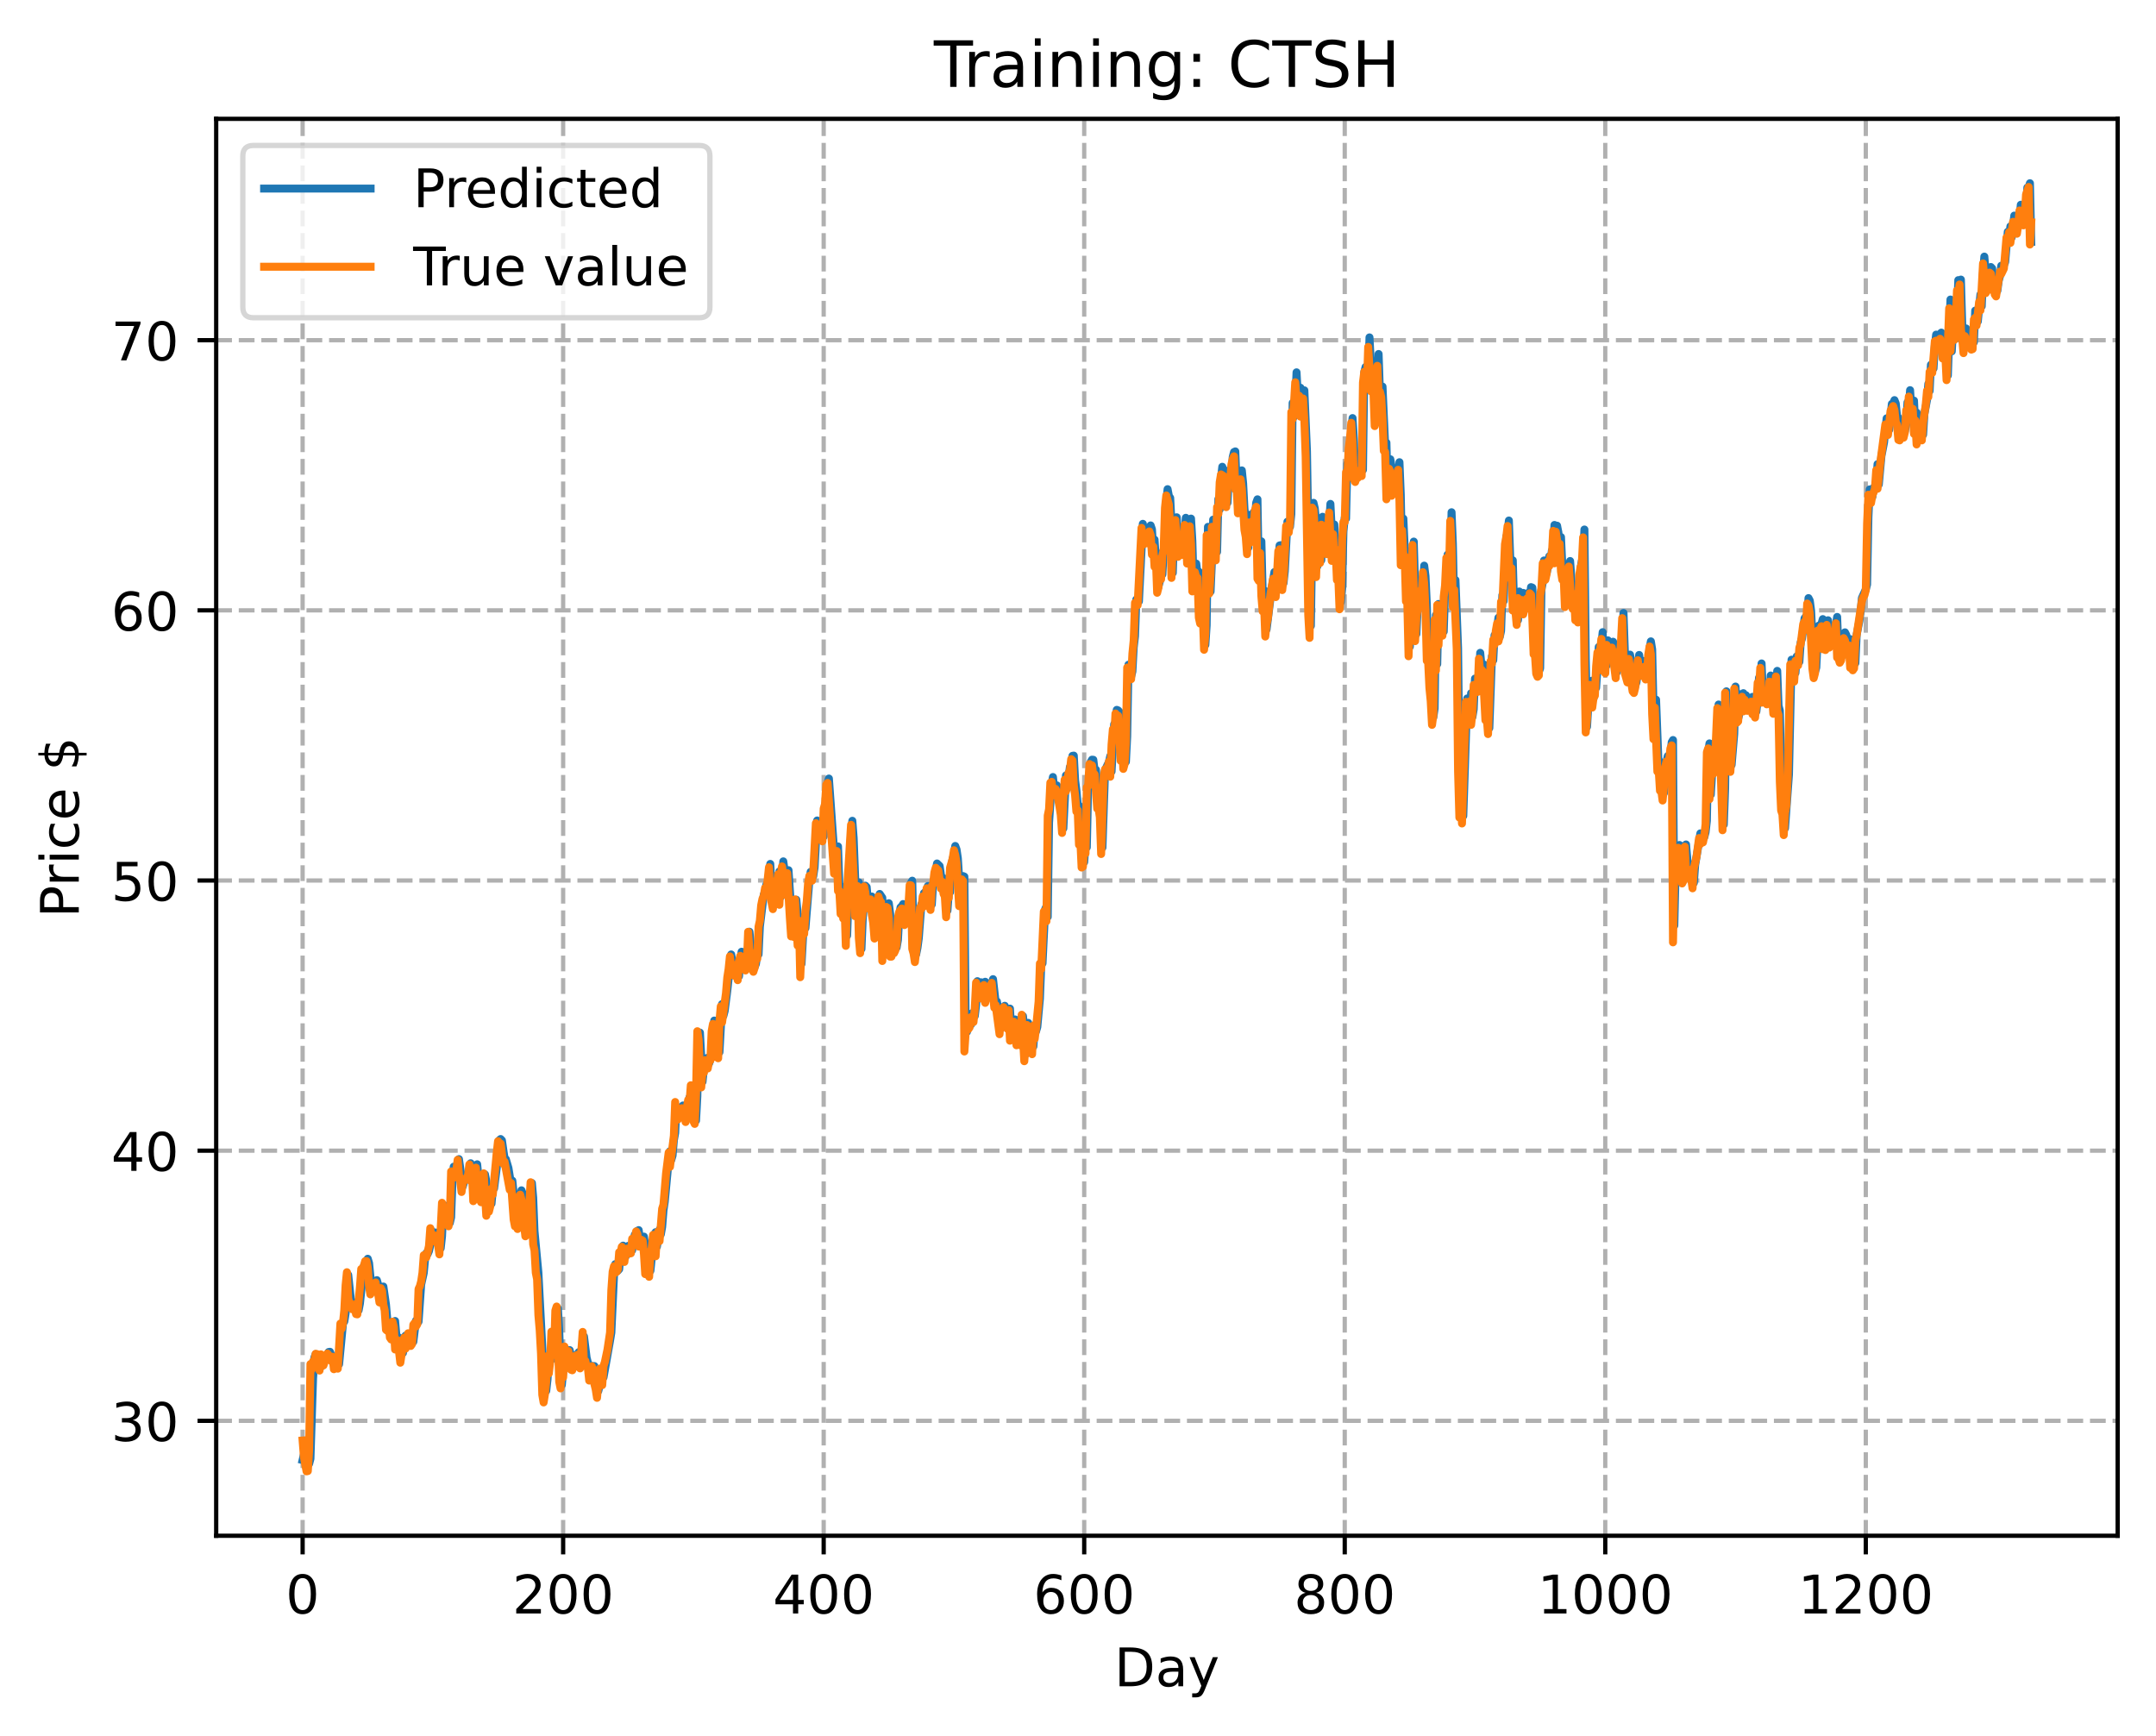 <?xml version="1.0" encoding="utf-8" standalone="no"?>
<!DOCTYPE svg PUBLIC "-//W3C//DTD SVG 1.1//EN"
  "http://www.w3.org/Graphics/SVG/1.1/DTD/svg11.dtd">
<!-- Created with matplotlib (https://matplotlib.org/) -->
<svg height="325.986pt" version="1.1" viewBox="0 0 404.923 325.986" width="404.923pt" xmlns="http://www.w3.org/2000/svg" xmlns:xlink="http://www.w3.org/1999/xlink">
 <defs>
  <style type="text/css">
*{stroke-linecap:butt;stroke-linejoin:round;}
  </style>
 </defs>
 <g id="figure_1">
  <g id="patch_1">
   <path d="M 0 325.986 
L 404.923 325.986 
L 404.923 0 
L 0 0 
z
" style="fill:#ffffff;"/>
  </g>
  <g id="axes_1">
   <g id="patch_2">
    <path d="M 40.603 288.43 
L 397.723 288.43 
L 397.723 22.318 
L 40.603 22.318 
z
" style="fill:#ffffff;"/>
   </g>
   <g id="matplotlib.axis_1">
    <g id="xtick_1">
     <g id="line2d_1">
      <path clip-path="url(#pc0543ff968)" d="M 56.836 288.43 
L 56.836 22.318 
" style="fill:none;stroke:#b0b0b0;stroke-dasharray:2.96,1.28;stroke-dashoffset:0;stroke-width:0.8;"/>
     </g>
     <g id="line2d_2">
      <defs>
       <path d="M 0 0 
L 0 3.5 
" id="mf570735fc4" style="stroke:#000000;stroke-width:0.8;"/>
      </defs>
      <g>
       <use style="stroke:#000000;stroke-width:0.8;" x="56.836" xlink:href="#mf570735fc4" y="288.43"/>
      </g>
     </g>
     <g id="text_1">
      <!-- 0 -->
      <defs>
       <path d="M 31.781 66.406 
Q 24.172 66.406 20.328 58.906 
Q 16.5 51.422 16.5 36.375 
Q 16.5 21.391 20.328 13.891 
Q 24.172 6.391 31.781 6.391 
Q 39.453 6.391 43.281 13.891 
Q 47.125 21.391 47.125 36.375 
Q 47.125 51.422 43.281 58.906 
Q 39.453 66.406 31.781 66.406 
z
M 31.781 74.219 
Q 44.047 74.219 50.516 64.516 
Q 56.984 54.828 56.984 36.375 
Q 56.984 17.969 50.516 8.266 
Q 44.047 -1.422 31.781 -1.422 
Q 19.531 -1.422 13.062 8.266 
Q 6.594 17.969 6.594 36.375 
Q 6.594 54.828 13.062 64.516 
Q 19.531 74.219 31.781 74.219 
z
" id="DejaVuSans-48"/>
      </defs>
      <g transform="translate(53.655 303.029)scale(0.1 -0.1)">
       <use xlink:href="#DejaVuSans-48"/>
      </g>
     </g>
    </g>
    <g id="xtick_2">
     <g id="line2d_3">
      <path clip-path="url(#pc0543ff968)" d="M 105.766 288.43 
L 105.766 22.318 
" style="fill:none;stroke:#b0b0b0;stroke-dasharray:2.96,1.28;stroke-dashoffset:0;stroke-width:0.8;"/>
     </g>
     <g id="line2d_4">
      <g>
       <use style="stroke:#000000;stroke-width:0.8;" x="105.766" xlink:href="#mf570735fc4" y="288.43"/>
      </g>
     </g>
     <g id="text_2">
      <!-- 200 -->
      <defs>
       <path d="M 19.188 8.297 
L 53.609 8.297 
L 53.609 0 
L 7.328 0 
L 7.328 8.297 
Q 12.938 14.109 22.625 23.891 
Q 32.328 33.688 34.812 36.531 
Q 39.547 41.844 41.422 45.531 
Q 43.312 49.219 43.312 52.781 
Q 43.312 58.594 39.234 62.25 
Q 35.156 65.922 28.609 65.922 
Q 23.969 65.922 18.812 64.312 
Q 13.672 62.703 7.812 59.422 
L 7.812 69.391 
Q 13.766 71.781 18.938 73 
Q 24.125 74.219 28.422 74.219 
Q 39.75 74.219 46.484 68.547 
Q 53.219 62.891 53.219 53.422 
Q 53.219 48.922 51.531 44.891 
Q 49.859 40.875 45.406 35.406 
Q 44.188 33.984 37.641 27.219 
Q 31.109 20.453 19.188 8.297 
z
" id="DejaVuSans-50"/>
      </defs>
      <g transform="translate(96.223 303.029)scale(0.1 -0.1)">
       <use xlink:href="#DejaVuSans-50"/>
       <use x="63.623" xlink:href="#DejaVuSans-48"/>
       <use x="127.246" xlink:href="#DejaVuSans-48"/>
      </g>
     </g>
    </g>
    <g id="xtick_3">
     <g id="line2d_5">
      <path clip-path="url(#pc0543ff968)" d="M 154.697 288.43 
L 154.697 22.318 
" style="fill:none;stroke:#b0b0b0;stroke-dasharray:2.96,1.28;stroke-dashoffset:0;stroke-width:0.8;"/>
     </g>
     <g id="line2d_6">
      <g>
       <use style="stroke:#000000;stroke-width:0.8;" x="154.697" xlink:href="#mf570735fc4" y="288.43"/>
      </g>
     </g>
     <g id="text_3">
      <!-- 400 -->
      <defs>
       <path d="M 37.797 64.312 
L 12.891 25.391 
L 37.797 25.391 
z
M 35.203 72.906 
L 47.609 72.906 
L 47.609 25.391 
L 58.016 25.391 
L 58.016 17.188 
L 47.609 17.188 
L 47.609 0 
L 37.797 0 
L 37.797 17.188 
L 4.891 17.188 
L 4.891 26.703 
z
" id="DejaVuSans-52"/>
      </defs>
      <g transform="translate(145.153 303.029)scale(0.1 -0.1)">
       <use xlink:href="#DejaVuSans-52"/>
       <use x="63.623" xlink:href="#DejaVuSans-48"/>
       <use x="127.246" xlink:href="#DejaVuSans-48"/>
      </g>
     </g>
    </g>
    <g id="xtick_4">
     <g id="line2d_7">
      <path clip-path="url(#pc0543ff968)" d="M 203.628 288.43 
L 203.628 22.318 
" style="fill:none;stroke:#b0b0b0;stroke-dasharray:2.96,1.28;stroke-dashoffset:0;stroke-width:0.8;"/>
     </g>
     <g id="line2d_8">
      <g>
       <use style="stroke:#000000;stroke-width:0.8;" x="203.628" xlink:href="#mf570735fc4" y="288.43"/>
      </g>
     </g>
     <g id="text_4">
      <!-- 600 -->
      <defs>
       <path d="M 33.016 40.375 
Q 26.375 40.375 22.484 35.828 
Q 18.609 31.297 18.609 23.391 
Q 18.609 15.531 22.484 10.953 
Q 26.375 6.391 33.016 6.391 
Q 39.656 6.391 43.531 10.953 
Q 47.406 15.531 47.406 23.391 
Q 47.406 31.297 43.531 35.828 
Q 39.656 40.375 33.016 40.375 
z
M 52.594 71.297 
L 52.594 62.312 
Q 48.875 64.062 45.094 64.984 
Q 41.312 65.922 37.594 65.922 
Q 27.828 65.922 22.672 59.328 
Q 17.531 52.734 16.797 39.406 
Q 19.672 43.656 24.016 45.922 
Q 28.375 48.188 33.594 48.188 
Q 44.578 48.188 50.953 41.516 
Q 57.328 34.859 57.328 23.391 
Q 57.328 12.156 50.688 5.359 
Q 44.047 -1.422 33.016 -1.422 
Q 20.359 -1.422 13.672 8.266 
Q 6.984 17.969 6.984 36.375 
Q 6.984 53.656 15.188 63.938 
Q 23.391 74.219 37.203 74.219 
Q 40.922 74.219 44.703 73.484 
Q 48.484 72.75 52.594 71.297 
z
" id="DejaVuSans-54"/>
      </defs>
      <g transform="translate(194.084 303.029)scale(0.1 -0.1)">
       <use xlink:href="#DejaVuSans-54"/>
       <use x="63.623" xlink:href="#DejaVuSans-48"/>
       <use x="127.246" xlink:href="#DejaVuSans-48"/>
      </g>
     </g>
    </g>
    <g id="xtick_5">
     <g id="line2d_9">
      <path clip-path="url(#pc0543ff968)" d="M 252.558 288.43 
L 252.558 22.318 
" style="fill:none;stroke:#b0b0b0;stroke-dasharray:2.96,1.28;stroke-dashoffset:0;stroke-width:0.8;"/>
     </g>
     <g id="line2d_10">
      <g>
       <use style="stroke:#000000;stroke-width:0.8;" x="252.558" xlink:href="#mf570735fc4" y="288.43"/>
      </g>
     </g>
     <g id="text_5">
      <!-- 800 -->
      <defs>
       <path d="M 31.781 34.625 
Q 24.75 34.625 20.719 30.859 
Q 16.703 27.094 16.703 20.516 
Q 16.703 13.922 20.719 10.156 
Q 24.75 6.391 31.781 6.391 
Q 38.812 6.391 42.859 10.172 
Q 46.922 13.969 46.922 20.516 
Q 46.922 27.094 42.891 30.859 
Q 38.875 34.625 31.781 34.625 
z
M 21.922 38.812 
Q 15.578 40.375 12.031 44.719 
Q 8.5 49.078 8.5 55.328 
Q 8.5 64.062 14.719 69.141 
Q 20.953 74.219 31.781 74.219 
Q 42.672 74.219 48.875 69.141 
Q 55.078 64.062 55.078 55.328 
Q 55.078 49.078 51.531 44.719 
Q 48 40.375 41.703 38.812 
Q 48.828 37.156 52.797 32.312 
Q 56.781 27.484 56.781 20.516 
Q 56.781 9.906 50.312 4.234 
Q 43.844 -1.422 31.781 -1.422 
Q 19.734 -1.422 13.25 4.234 
Q 6.781 9.906 6.781 20.516 
Q 6.781 27.484 10.781 32.312 
Q 14.797 37.156 21.922 38.812 
z
M 18.312 54.391 
Q 18.312 48.734 21.844 45.562 
Q 25.391 42.391 31.781 42.391 
Q 38.141 42.391 41.719 45.562 
Q 45.312 48.734 45.312 54.391 
Q 45.312 60.062 41.719 63.234 
Q 38.141 66.406 31.781 66.406 
Q 25.391 66.406 21.844 63.234 
Q 18.312 60.062 18.312 54.391 
z
" id="DejaVuSans-56"/>
      </defs>
      <g transform="translate(243.015 303.029)scale(0.1 -0.1)">
       <use xlink:href="#DejaVuSans-56"/>
       <use x="63.623" xlink:href="#DejaVuSans-48"/>
       <use x="127.246" xlink:href="#DejaVuSans-48"/>
      </g>
     </g>
    </g>
    <g id="xtick_6">
     <g id="line2d_11">
      <path clip-path="url(#pc0543ff968)" d="M 301.489 288.43 
L 301.489 22.318 
" style="fill:none;stroke:#b0b0b0;stroke-dasharray:2.96,1.28;stroke-dashoffset:0;stroke-width:0.8;"/>
     </g>
     <g id="line2d_12">
      <g>
       <use style="stroke:#000000;stroke-width:0.8;" x="301.489" xlink:href="#mf570735fc4" y="288.43"/>
      </g>
     </g>
     <g id="text_6">
      <!-- 1000 -->
      <defs>
       <path d="M 12.406 8.297 
L 28.516 8.297 
L 28.516 63.922 
L 10.984 60.406 
L 10.984 69.391 
L 28.422 72.906 
L 38.281 72.906 
L 38.281 8.297 
L 54.391 8.297 
L 54.391 0 
L 12.406 0 
z
" id="DejaVuSans-49"/>
      </defs>
      <g transform="translate(288.764 303.029)scale(0.1 -0.1)">
       <use xlink:href="#DejaVuSans-49"/>
       <use x="63.623" xlink:href="#DejaVuSans-48"/>
       <use x="127.246" xlink:href="#DejaVuSans-48"/>
       <use x="190.869" xlink:href="#DejaVuSans-48"/>
      </g>
     </g>
    </g>
    <g id="xtick_7">
     <g id="line2d_13">
      <path clip-path="url(#pc0543ff968)" d="M 350.419 288.43 
L 350.419 22.318 
" style="fill:none;stroke:#b0b0b0;stroke-dasharray:2.96,1.28;stroke-dashoffset:0;stroke-width:0.8;"/>
     </g>
     <g id="line2d_14">
      <g>
       <use style="stroke:#000000;stroke-width:0.8;" x="350.419" xlink:href="#mf570735fc4" y="288.43"/>
      </g>
     </g>
     <g id="text_7">
      <!-- 1200 -->
      <g transform="translate(337.694 303.029)scale(0.1 -0.1)">
       <use xlink:href="#DejaVuSans-49"/>
       <use x="63.623" xlink:href="#DejaVuSans-50"/>
       <use x="127.246" xlink:href="#DejaVuSans-48"/>
       <use x="190.869" xlink:href="#DejaVuSans-48"/>
      </g>
     </g>
    </g>
    <g id="text_8">
     <!-- Day -->
     <defs>
      <path d="M 19.672 64.797 
L 19.672 8.109 
L 31.594 8.109 
Q 46.688 8.109 53.688 14.938 
Q 60.688 21.781 60.688 36.531 
Q 60.688 51.172 53.688 57.984 
Q 46.688 64.797 31.594 64.797 
z
M 9.812 72.906 
L 30.078 72.906 
Q 51.266 72.906 61.172 64.094 
Q 71.094 55.281 71.094 36.531 
Q 71.094 17.672 61.125 8.828 
Q 51.172 0 30.078 0 
L 9.812 0 
z
" id="DejaVuSans-68"/>
      <path d="M 34.281 27.484 
Q 23.391 27.484 19.188 25 
Q 14.984 22.516 14.984 16.5 
Q 14.984 11.719 18.141 8.906 
Q 21.297 6.109 26.703 6.109 
Q 34.188 6.109 38.703 11.406 
Q 43.219 16.703 43.219 25.484 
L 43.219 27.484 
z
M 52.203 31.203 
L 52.203 0 
L 43.219 0 
L 43.219 8.297 
Q 40.141 3.328 35.547 0.953 
Q 30.953 -1.422 24.312 -1.422 
Q 15.922 -1.422 10.953 3.297 
Q 6 8.016 6 15.922 
Q 6 25.141 12.172 29.828 
Q 18.359 34.516 30.609 34.516 
L 43.219 34.516 
L 43.219 35.406 
Q 43.219 41.609 39.141 45 
Q 35.062 48.391 27.688 48.391 
Q 23 48.391 18.547 47.266 
Q 14.109 46.141 10.016 43.891 
L 10.016 52.203 
Q 14.938 54.109 19.578 55.047 
Q 24.219 56 28.609 56 
Q 40.484 56 46.344 49.844 
Q 52.203 43.703 52.203 31.203 
z
" id="DejaVuSans-97"/>
      <path d="M 32.172 -5.078 
Q 28.375 -14.844 24.75 -17.812 
Q 21.141 -20.797 15.094 -20.797 
L 7.906 -20.797 
L 7.906 -13.281 
L 13.188 -13.281 
Q 16.891 -13.281 18.938 -11.516 
Q 21 -9.766 23.484 -3.219 
L 25.094 0.875 
L 2.984 54.688 
L 12.5 54.688 
L 29.594 11.922 
L 46.688 54.688 
L 56.203 54.688 
z
" id="DejaVuSans-121"/>
     </defs>
     <g transform="translate(209.29 316.707)scale(0.1 -0.1)">
      <use xlink:href="#DejaVuSans-68"/>
      <use x="77.002" xlink:href="#DejaVuSans-97"/>
      <use x="138.281" xlink:href="#DejaVuSans-121"/>
     </g>
    </g>
   </g>
   <g id="matplotlib.axis_2">
    <g id="ytick_1">
     <g id="line2d_15">
      <path clip-path="url(#pc0543ff968)" d="M 40.603 266.846 
L 397.723 266.846 
" style="fill:none;stroke:#b0b0b0;stroke-dasharray:2.96,1.28;stroke-dashoffset:0;stroke-width:0.8;"/>
     </g>
     <g id="line2d_16">
      <defs>
       <path d="M 0 0 
L -3.5 0 
" id="m6cc3877fe7" style="stroke:#000000;stroke-width:0.8;"/>
      </defs>
      <g>
       <use style="stroke:#000000;stroke-width:0.8;" x="40.603" xlink:href="#m6cc3877fe7" y="266.846"/>
      </g>
     </g>
     <g id="text_9">
      <!-- 30 -->
      <defs>
       <path d="M 40.578 39.312 
Q 47.656 37.797 51.625 33 
Q 55.609 28.219 55.609 21.188 
Q 55.609 10.406 48.188 4.484 
Q 40.766 -1.422 27.094 -1.422 
Q 22.516 -1.422 17.656 -0.516 
Q 12.797 0.391 7.625 2.203 
L 7.625 11.719 
Q 11.719 9.328 16.594 8.109 
Q 21.484 6.891 26.812 6.891 
Q 36.078 6.891 40.938 10.547 
Q 45.797 14.203 45.797 21.188 
Q 45.797 27.641 41.281 31.266 
Q 36.766 34.906 28.719 34.906 
L 20.219 34.906 
L 20.219 43.016 
L 29.109 43.016 
Q 36.375 43.016 40.234 45.922 
Q 44.094 48.828 44.094 54.297 
Q 44.094 59.906 40.109 62.906 
Q 36.141 65.922 28.719 65.922 
Q 24.656 65.922 20.016 65.031 
Q 15.375 64.156 9.812 62.312 
L 9.812 71.094 
Q 15.438 72.656 20.344 73.438 
Q 25.25 74.219 29.594 74.219 
Q 40.828 74.219 47.359 69.109 
Q 53.906 64.016 53.906 55.328 
Q 53.906 49.266 50.438 45.094 
Q 46.969 40.922 40.578 39.312 
z
" id="DejaVuSans-51"/>
      </defs>
      <g transform="translate(20.878 270.645)scale(0.1 -0.1)">
       <use xlink:href="#DejaVuSans-51"/>
       <use x="63.623" xlink:href="#DejaVuSans-48"/>
      </g>
     </g>
    </g>
    <g id="ytick_2">
     <g id="line2d_17">
      <path clip-path="url(#pc0543ff968)" d="M 40.603 216.106 
L 397.723 216.106 
" style="fill:none;stroke:#b0b0b0;stroke-dasharray:2.96,1.28;stroke-dashoffset:0;stroke-width:0.8;"/>
     </g>
     <g id="line2d_18">
      <g>
       <use style="stroke:#000000;stroke-width:0.8;" x="40.603" xlink:href="#m6cc3877fe7" y="216.106"/>
      </g>
     </g>
     <g id="text_10">
      <!-- 40 -->
      <g transform="translate(20.878 219.905)scale(0.1 -0.1)">
       <use xlink:href="#DejaVuSans-52"/>
       <use x="63.623" xlink:href="#DejaVuSans-48"/>
      </g>
     </g>
    </g>
    <g id="ytick_3">
     <g id="line2d_19">
      <path clip-path="url(#pc0543ff968)" d="M 40.603 165.366 
L 397.723 165.366 
" style="fill:none;stroke:#b0b0b0;stroke-dasharray:2.96,1.28;stroke-dashoffset:0;stroke-width:0.8;"/>
     </g>
     <g id="line2d_20">
      <g>
       <use style="stroke:#000000;stroke-width:0.8;" x="40.603" xlink:href="#m6cc3877fe7" y="165.366"/>
      </g>
     </g>
     <g id="text_11">
      <!-- 50 -->
      <defs>
       <path d="M 10.797 72.906 
L 49.516 72.906 
L 49.516 64.594 
L 19.828 64.594 
L 19.828 46.734 
Q 21.969 47.469 24.109 47.828 
Q 26.266 48.188 28.422 48.188 
Q 40.625 48.188 47.75 41.5 
Q 54.891 34.812 54.891 23.391 
Q 54.891 11.625 47.562 5.094 
Q 40.234 -1.422 26.906 -1.422 
Q 22.312 -1.422 17.547 -0.641 
Q 12.797 0.141 7.719 1.703 
L 7.719 11.625 
Q 12.109 9.234 16.797 8.062 
Q 21.484 6.891 26.703 6.891 
Q 35.156 6.891 40.078 11.328 
Q 45.016 15.766 45.016 23.391 
Q 45.016 31 40.078 35.438 
Q 35.156 39.891 26.703 39.891 
Q 22.75 39.891 18.812 39.016 
Q 14.891 38.141 10.797 36.281 
z
" id="DejaVuSans-53"/>
      </defs>
      <g transform="translate(20.878 169.166)scale(0.1 -0.1)">
       <use xlink:href="#DejaVuSans-53"/>
       <use x="63.623" xlink:href="#DejaVuSans-48"/>
      </g>
     </g>
    </g>
    <g id="ytick_4">
     <g id="line2d_21">
      <path clip-path="url(#pc0543ff968)" d="M 40.603 114.627 
L 397.723 114.627 
" style="fill:none;stroke:#b0b0b0;stroke-dasharray:2.96,1.28;stroke-dashoffset:0;stroke-width:0.8;"/>
     </g>
     <g id="line2d_22">
      <g>
       <use style="stroke:#000000;stroke-width:0.8;" x="40.603" xlink:href="#m6cc3877fe7" y="114.627"/>
      </g>
     </g>
     <g id="text_12">
      <!-- 60 -->
      <g transform="translate(20.878 118.426)scale(0.1 -0.1)">
       <use xlink:href="#DejaVuSans-54"/>
       <use x="63.623" xlink:href="#DejaVuSans-48"/>
      </g>
     </g>
    </g>
    <g id="ytick_5">
     <g id="line2d_23">
      <path clip-path="url(#pc0543ff968)" d="M 40.603 63.887 
L 397.723 63.887 
" style="fill:none;stroke:#b0b0b0;stroke-dasharray:2.96,1.28;stroke-dashoffset:0;stroke-width:0.8;"/>
     </g>
     <g id="line2d_24">
      <g>
       <use style="stroke:#000000;stroke-width:0.8;" x="40.603" xlink:href="#m6cc3877fe7" y="63.887"/>
      </g>
     </g>
     <g id="text_13">
      <!-- 70 -->
      <defs>
       <path d="M 8.203 72.906 
L 55.078 72.906 
L 55.078 68.703 
L 28.609 0 
L 18.312 0 
L 43.219 64.594 
L 8.203 64.594 
z
" id="DejaVuSans-55"/>
      </defs>
      <g transform="translate(20.878 67.686)scale(0.1 -0.1)">
       <use xlink:href="#DejaVuSans-55"/>
       <use x="63.623" xlink:href="#DejaVuSans-48"/>
      </g>
     </g>
    </g>
    <g id="text_14">
     <!-- Price $ -->
     <defs>
      <path d="M 19.672 64.797 
L 19.672 37.406 
L 32.078 37.406 
Q 38.969 37.406 42.719 40.969 
Q 46.484 44.531 46.484 51.125 
Q 46.484 57.672 42.719 61.234 
Q 38.969 64.797 32.078 64.797 
z
M 9.812 72.906 
L 32.078 72.906 
Q 44.344 72.906 50.609 67.359 
Q 56.891 61.812 56.891 51.125 
Q 56.891 40.328 50.609 34.812 
Q 44.344 29.297 32.078 29.297 
L 19.672 29.297 
L 19.672 0 
L 9.812 0 
z
" id="DejaVuSans-80"/>
      <path d="M 41.109 46.297 
Q 39.594 47.172 37.812 47.578 
Q 36.031 48 33.891 48 
Q 26.266 48 22.188 43.047 
Q 18.109 38.094 18.109 28.812 
L 18.109 0 
L 9.078 0 
L 9.078 54.688 
L 18.109 54.688 
L 18.109 46.188 
Q 20.953 51.172 25.484 53.578 
Q 30.031 56 36.531 56 
Q 37.453 56 38.578 55.875 
Q 39.703 55.766 41.062 55.516 
z
" id="DejaVuSans-114"/>
      <path d="M 9.422 54.688 
L 18.406 54.688 
L 18.406 0 
L 9.422 0 
z
M 9.422 75.984 
L 18.406 75.984 
L 18.406 64.594 
L 9.422 64.594 
z
" id="DejaVuSans-105"/>
      <path d="M 48.781 52.594 
L 48.781 44.188 
Q 44.969 46.297 41.141 47.344 
Q 37.312 48.391 33.406 48.391 
Q 24.656 48.391 19.812 42.844 
Q 14.984 37.312 14.984 27.297 
Q 14.984 17.281 19.812 11.734 
Q 24.656 6.203 33.406 6.203 
Q 37.312 6.203 41.141 7.25 
Q 44.969 8.297 48.781 10.406 
L 48.781 2.094 
Q 45.016 0.344 40.984 -0.531 
Q 36.969 -1.422 32.422 -1.422 
Q 20.062 -1.422 12.781 6.344 
Q 5.516 14.109 5.516 27.297 
Q 5.516 40.672 12.859 48.328 
Q 20.219 56 33.016 56 
Q 37.156 56 41.109 55.141 
Q 45.062 54.297 48.781 52.594 
z
" id="DejaVuSans-99"/>
      <path d="M 56.203 29.594 
L 56.203 25.203 
L 14.891 25.203 
Q 15.484 15.922 20.484 11.062 
Q 25.484 6.203 34.422 6.203 
Q 39.594 6.203 44.453 7.469 
Q 49.312 8.734 54.109 11.281 
L 54.109 2.781 
Q 49.266 0.734 44.188 -0.344 
Q 39.109 -1.422 33.891 -1.422 
Q 20.797 -1.422 13.156 6.188 
Q 5.516 13.812 5.516 26.812 
Q 5.516 40.234 12.766 48.109 
Q 20.016 56 32.328 56 
Q 43.359 56 49.781 48.891 
Q 56.203 41.797 56.203 29.594 
z
M 47.219 32.234 
Q 47.125 39.594 43.094 43.984 
Q 39.062 48.391 32.422 48.391 
Q 24.906 48.391 20.391 44.141 
Q 15.875 39.891 15.188 32.172 
z
" id="DejaVuSans-101"/>
      <path id="DejaVuSans-32"/>
      <path d="M 33.797 -14.703 
L 28.906 -14.703 
L 28.859 0 
Q 23.734 0.094 18.609 1.188 
Q 13.484 2.297 8.297 4.5 
L 8.297 13.281 
Q 13.281 10.156 18.375 8.562 
Q 23.484 6.984 28.906 6.938 
L 28.906 29.203 
Q 18.109 30.953 13.203 35.156 
Q 8.297 39.359 8.297 46.688 
Q 8.297 54.641 13.625 59.219 
Q 18.953 63.812 28.906 64.5 
L 28.906 75.984 
L 33.797 75.984 
L 33.797 64.656 
Q 38.328 64.453 42.578 63.688 
Q 46.828 62.938 50.875 61.625 
L 50.875 53.078 
Q 46.828 55.125 42.547 56.25 
Q 38.281 57.375 33.797 57.562 
L 33.797 36.719 
Q 44.875 35.016 50.094 30.609 
Q 55.328 26.219 55.328 18.609 
Q 55.328 10.359 49.781 5.594 
Q 44.234 0.828 33.797 0.094 
z
M 28.906 37.594 
L 28.906 57.625 
Q 23.25 56.984 20.266 54.391 
Q 17.281 51.812 17.281 47.516 
Q 17.281 43.312 20.031 40.969 
Q 22.797 38.625 28.906 37.594 
z
M 33.797 28.219 
L 33.797 7.078 
Q 39.984 7.906 43.141 10.594 
Q 46.297 13.281 46.297 17.672 
Q 46.297 21.969 43.281 24.5 
Q 40.281 27.047 33.797 28.219 
z
" id="DejaVuSans-36"/>
     </defs>
     <g transform="translate(14.798 172.342)rotate(-90)scale(0.1 -0.1)">
      <use xlink:href="#DejaVuSans-80"/>
      <use x="58.553" xlink:href="#DejaVuSans-114"/>
      <use x="99.666" xlink:href="#DejaVuSans-105"/>
      <use x="127.449" xlink:href="#DejaVuSans-99"/>
      <use x="182.43" xlink:href="#DejaVuSans-101"/>
      <use x="243.953" xlink:href="#DejaVuSans-32"/>
      <use x="275.74" xlink:href="#DejaVuSans-36"/>
     </g>
    </g>
   </g>
   <g id="line2d_25">
    <path clip-path="url(#pc0543ff968)" d="M 56.836 274.206 
L 57.081 273.143 
L 57.325 272.695 
L 57.57 273.005 
L 58.059 274.912 
L 58.304 273.981 
L 58.793 258.919 
L 59.038 254.981 
L 59.282 254.341 
L 59.772 254.637 
L 60.016 255.444 
L 60.261 256.739 
L 60.75 255.015 
L 60.995 255.424 
L 61.24 255.37 
L 61.729 253.925 
L 61.974 253.888 
L 62.463 255.144 
L 62.708 254.879 
L 62.952 255.915 
L 63.197 255.995 
L 63.441 255.804 
L 63.686 256.215 
L 64.42 248.518 
L 64.665 248.183 
L 64.909 246.654 
L 65.399 239.447 
L 65.888 244.014 
L 66.377 245.229 
L 66.622 244.725 
L 66.867 244.593 
L 67.356 246.089 
L 67.601 244.789 
L 68.335 237.761 
L 69.069 236.411 
L 69.313 237.218 
L 69.802 242.128 
L 70.047 241.818 
L 70.292 241.718 
L 70.536 241.357 
L 70.781 240.431 
L 71.27 242.091 
L 71.515 243.392 
L 71.76 242.163 
L 72.004 241.633 
L 72.494 245.035 
L 72.738 247.856 
L 72.983 249.17 
L 73.228 248.407 
L 73.717 250.464 
L 73.962 248.689 
L 74.206 248.1 
L 74.451 250.9 
L 74.696 251.508 
L 74.94 251.206 
L 75.185 252.051 
L 75.429 254.18 
L 75.674 254.113 
L 76.163 250.858 
L 76.653 252.211 
L 76.897 250.82 
L 77.142 250.639 
L 77.387 251.617 
L 77.631 251.985 
L 78.121 248.043 
L 78.61 248.223 
L 79.099 241.255 
L 79.589 239.057 
L 79.833 236.429 
L 80.078 235.343 
L 80.323 235.509 
L 80.567 234.957 
L 80.812 233.877 
L 81.056 231.149 
L 81.301 231.775 
L 81.546 231.777 
L 81.79 231.483 
L 82.524 233.163 
L 82.769 234.428 
L 83.014 232.19 
L 83.258 226.906 
L 83.503 226.412 
L 83.748 227.494 
L 83.992 227.241 
L 84.482 229.679 
L 84.726 228.623 
L 84.971 221.819 
L 85.216 219.123 
L 85.705 220.511 
L 85.95 219.626 
L 86.194 217.699 
L 86.928 222.785 
L 87.417 221.166 
L 88.151 220.088 
L 88.396 218.477 
L 88.641 220.231 
L 88.885 220.075 
L 89.13 223.555 
L 89.619 218.67 
L 90.109 223.803 
L 90.598 224.865 
L 90.843 223.782 
L 91.087 220.573 
L 91.332 221.863 
L 91.577 226.323 
L 91.821 225.544 
L 92.066 226.154 
L 92.311 226.058 
L 92.555 223.467 
L 92.8 223.194 
L 93.289 219.365 
L 93.778 214.145 
L 94.023 213.927 
L 94.268 214.18 
L 94.757 217.541 
L 95.002 217.701 
L 95.491 219.368 
L 95.98 222.401 
L 96.225 221.75 
L 96.959 229.245 
L 97.204 229.095 
L 97.448 229.623 
L 97.693 225.591 
L 97.938 223.558 
L 98.182 224.177 
L 98.672 229.193 
L 98.916 230.945 
L 99.161 229.8 
L 99.405 229.355 
L 99.895 222.192 
L 100.139 224.932 
L 100.384 231.212 
L 101.118 239.05 
L 102.097 257.875 
L 102.341 261.404 
L 102.586 261.233 
L 102.831 259.081 
L 103.075 255.191 
L 103.32 255.343 
L 103.565 255.348 
L 103.809 251.91 
L 104.054 251.197 
L 104.299 252.971 
L 104.788 245.776 
L 105.032 250.065 
L 105.277 256.707 
L 105.522 260.104 
L 105.766 257.424 
L 106.011 256.84 
L 106.256 253.872 
L 106.5 253.509 
L 106.745 254.042 
L 106.99 253.572 
L 107.724 256.84 
L 107.968 256.06 
L 108.213 254.648 
L 108.702 253.949 
L 108.947 253.955 
L 109.192 255.444 
L 109.436 254.145 
L 109.681 251.009 
L 110.17 254.979 
L 110.415 255.943 
L 110.66 256.299 
L 110.904 257.695 
L 111.149 257.769 
L 111.393 256.556 
L 111.638 256.571 
L 112.372 261.249 
L 112.617 260.221 
L 112.861 257.615 
L 113.106 257.395 
L 113.351 258.68 
L 114.574 251.77 
L 114.819 250.265 
L 115.308 239.701 
L 115.553 237.424 
L 116.042 238.646 
L 116.287 238.374 
L 116.531 235.896 
L 117.02 233.949 
L 117.265 234.595 
L 117.51 235.975 
L 117.999 233.989 
L 118.244 234.117 
L 118.488 234.654 
L 118.733 234.802 
L 118.978 232.876 
L 119.222 231.899 
L 119.467 232.064 
L 119.712 231.169 
L 119.956 231.034 
L 120.201 232.784 
L 120.446 233.105 
L 120.69 232.455 
L 120.935 232.254 
L 121.18 233.981 
L 121.424 237.423 
L 121.914 237.877 
L 122.158 238.653 
L 122.648 233.849 
L 122.892 231.82 
L 123.137 231.426 
L 123.381 234.12 
L 123.871 230.933 
L 124.115 231.816 
L 124.36 230.425 
L 124.605 227.342 
L 124.849 225.702 
L 125.583 217.923 
L 125.828 216.21 
L 126.073 217.843 
L 126.317 217.013 
L 126.562 214.127 
L 126.807 212.769 
L 127.051 207.859 
L 127.296 208.094 
L 127.541 209.542 
L 127.785 209.48 
L 128.275 207.63 
L 128.519 207.882 
L 128.764 208.546 
L 129.008 209.815 
L 129.498 206.093 
L 129.742 206.314 
L 129.987 203.91 
L 130.232 204.55 
L 130.476 208.949 
L 130.721 210.458 
L 130.966 205.904 
L 131.21 195.154 
L 131.455 193.937 
L 131.944 203.165 
L 132.189 200.791 
L 132.434 200.489 
L 132.678 198.992 
L 132.923 198.652 
L 133.168 199.736 
L 133.657 198.357 
L 133.902 193.914 
L 134.146 191.674 
L 134.391 195.651 
L 134.636 197.759 
L 134.88 196.457 
L 135.125 197.607 
L 135.614 188.58 
L 135.859 190.792 
L 136.103 189.873 
L 136.593 186.085 
L 137.082 181.512 
L 137.327 179.26 
L 137.571 180.709 
L 138.061 182.317 
L 138.305 180.817 
L 138.795 183.351 
L 139.039 180.244 
L 139.284 178.75 
L 139.773 180.931 
L 140.018 180.261 
L 140.263 181.28 
L 140.507 180.626 
L 140.752 174.989 
L 140.996 177.225 
L 141.241 178.334 
L 141.486 180.586 
L 141.73 181.608 
L 141.975 181.033 
L 142.22 179.236 
L 142.464 179.256 
L 142.709 174.051 
L 143.443 168.051 
L 143.688 167.502 
L 143.932 166.133 
L 144.177 166.611 
L 144.666 162.256 
L 144.911 167.116 
L 145.156 168.955 
L 145.4 169.663 
L 145.89 164.895 
L 146.134 165.762 
L 146.379 163.672 
L 146.624 168.438 
L 147.113 161.777 
L 147.847 167.085 
L 148.091 163.434 
L 148.825 174.512 
L 149.07 172.841 
L 149.315 174.742 
L 149.559 168.979 
L 149.804 171.647 
L 150.049 176.452 
L 150.293 172.45 
L 150.538 181.009 
L 151.027 172.162 
L 151.272 174.303 
L 152.006 165.399 
L 152.251 163.748 
L 152.74 164.545 
L 152.984 162.95 
L 153.474 154.099 
L 153.718 156.225 
L 153.963 156.301 
L 154.208 156.198 
L 154.452 154.414 
L 154.697 157.1 
L 154.942 151.668 
L 155.186 150.118 
L 155.431 147.029 
L 155.676 146.222 
L 156.899 163.254 
L 157.144 159.409 
L 157.388 158.967 
L 157.633 166.097 
L 157.878 166.392 
L 158.122 169.864 
L 158.367 169.358 
L 158.612 171.248 
L 158.856 169.354 
L 159.101 175.724 
L 159.59 161.336 
L 159.835 156.675 
L 160.079 154.157 
L 160.324 157.385 
L 160.813 170.333 
L 161.058 168.93 
L 161.303 165.717 
L 161.547 174.603 
L 161.792 178.226 
L 162.037 172.397 
L 162.281 169.999 
L 162.526 166.34 
L 162.771 166.595 
L 163.015 169.354 
L 163.26 168.958 
L 163.505 169.593 
L 163.749 168.384 
L 164.483 175.04 
L 164.728 175.129 
L 165.217 167.895 
L 165.706 168.609 
L 165.951 178.27 
L 166.196 175.345 
L 166.44 175.482 
L 166.685 170.537 
L 166.93 169.637 
L 167.174 171.605 
L 167.419 177.982 
L 167.664 178.77 
L 167.908 176.737 
L 168.153 178.023 
L 168.398 177.957 
L 168.642 176.538 
L 168.887 172.024 
L 169.132 170.423 
L 169.376 170.214 
L 169.621 169.792 
L 170.11 172.805 
L 170.355 172.25 
L 170.6 172.012 
L 170.844 169.968 
L 171.089 165.831 
L 171.333 165.407 
L 171.578 176.271 
L 171.823 178.324 
L 172.067 179.225 
L 172.312 178.017 
L 172.557 176.219 
L 173.046 169.822 
L 173.291 169.772 
L 173.535 167.745 
L 173.78 167.536 
L 174.025 169.187 
L 174.269 166.412 
L 174.759 168.257 
L 175.003 169.88 
L 175.248 165.982 
L 175.493 165.086 
L 175.982 162.175 
L 176.471 162.646 
L 176.96 165.993 
L 177.205 164.939 
L 177.45 166.83 
L 177.694 167.66 
L 177.939 171.033 
L 178.184 167.791 
L 178.428 167.573 
L 178.673 162.836 
L 178.918 161.305 
L 179.162 160.61 
L 179.407 158.886 
L 179.652 159.551 
L 179.896 161.206 
L 180.386 168.982 
L 180.63 168.25 
L 180.875 164.538 
L 181.12 164.645 
L 181.364 193.445 
L 181.609 193.791 
L 181.854 191.198 
L 182.098 192.393 
L 182.343 192.455 
L 182.588 190.289 
L 182.832 190.28 
L 183.077 190.81 
L 183.321 188.749 
L 183.566 184.279 
L 183.811 184.442 
L 184.055 184.878 
L 184.3 184.492 
L 184.545 186.232 
L 184.789 186.289 
L 185.034 184.391 
L 185.279 186.912 
L 185.523 186.518 
L 185.768 185.409 
L 186.013 185.207 
L 186.257 184.724 
L 186.502 183.897 
L 186.991 188.254 
L 187.236 188.085 
L 187.725 191.082 
L 187.97 193.162 
L 188.215 190.627 
L 188.459 190.761 
L 188.704 188.902 
L 188.948 189.618 
L 189.193 191.673 
L 189.438 192.357 
L 189.682 189.429 
L 189.927 193.606 
L 190.172 192.041 
L 190.416 192.631 
L 190.661 191.471 
L 190.906 192.74 
L 191.15 195.155 
L 191.395 193.503 
L 191.64 193.503 
L 191.884 195.26 
L 192.129 190.839 
L 192.374 193.386 
L 192.618 197.996 
L 192.863 195.995 
L 193.108 192.109 
L 193.352 192.798 
L 193.597 194.378 
L 193.842 194.092 
L 194.086 196.526 
L 194.331 192.843 
L 194.575 193.714 
L 194.82 192.878 
L 195.309 187.562 
L 195.554 181.299 
L 195.799 180.913 
L 196.288 170.788 
L 196.533 170.214 
L 196.777 172.2 
L 197.022 154.491 
L 197.511 147.29 
L 197.756 145.936 
L 198.001 148.371 
L 198.245 148.295 
L 198.49 147.508 
L 198.735 148.257 
L 199.224 150.791 
L 199.469 152.291 
L 199.713 155.578 
L 200.203 145.634 
L 200.447 148.056 
L 200.936 144.052 
L 201.181 144.031 
L 201.426 141.958 
L 201.67 141.918 
L 201.915 146.544 
L 202.16 148.388 
L 202.404 151.168 
L 202.649 151.295 
L 202.894 157.354 
L 203.138 156.908 
L 203.383 161.3 
L 203.628 161.901 
L 203.872 158.295 
L 204.117 159.127 
L 204.362 147.961 
L 204.606 146.326 
L 204.851 143.111 
L 205.096 142.679 
L 205.34 142.701 
L 205.585 144.759 
L 205.83 144.56 
L 206.319 151.003 
L 206.563 150.821 
L 206.808 152.43 
L 207.053 159.183 
L 207.542 144.682 
L 208.031 143.586 
L 208.276 143.122 
L 208.521 142.001 
L 208.765 144.892 
L 209.255 136.029 
L 209.499 137.986 
L 209.744 133.325 
L 209.989 133.422 
L 210.233 133.688 
L 210.723 141.852 
L 210.967 136.652 
L 211.212 143.214 
L 211.457 143.073 
L 211.701 138.298 
L 211.946 124.837 
L 212.435 127.098 
L 212.68 126.089 
L 212.924 121.592 
L 213.169 119.487 
L 213.414 112.598 
L 213.658 112.556 
L 213.903 112.945 
L 214.637 98.382 
L 214.882 101.588 
L 215.126 101.271 
L 215.371 99.82 
L 215.616 99.568 
L 215.86 101.279 
L 216.105 98.684 
L 216.35 99.414 
L 216.594 103.408 
L 216.839 101.351 
L 217.084 105.262 
L 217.328 103.887 
L 217.573 110.17 
L 217.818 109.242 
L 218.062 104.649 
L 218.307 107.881 
L 218.551 103.268 
L 218.796 101.673 
L 219.041 94.265 
L 219.285 91.873 
L 219.53 93.166 
L 219.775 93.506 
L 220.019 98.316 
L 220.264 107.592 
L 220.509 100.075 
L 220.753 97.904 
L 220.998 97.153 
L 221.243 101.357 
L 221.487 103.092 
L 221.732 99.895 
L 221.977 101.217 
L 222.221 103.365 
L 222.711 97.253 
L 222.955 99.548 
L 223.2 104.846 
L 223.445 99.693 
L 223.689 97.4 
L 223.934 101.567 
L 224.179 110.036 
L 224.423 107.112 
L 224.668 105.851 
L 224.912 107.731 
L 225.157 107.365 
L 225.402 114.594 
L 225.646 115.763 
L 225.891 111.275 
L 226.136 113.967 
L 226.38 121.123 
L 226.625 117.417 
L 226.87 98.952 
L 227.114 108.877 
L 227.359 111.092 
L 227.604 105.6 
L 227.848 97.597 
L 228.338 103.059 
L 228.582 103.65 
L 228.827 93.734 
L 229.072 95.687 
L 229.316 89.898 
L 229.561 87.666 
L 229.806 88.432 
L 230.05 88.33 
L 230.295 89.064 
L 230.539 94.427 
L 230.784 89.535 
L 231.029 88.776 
L 231.273 90.03 
L 231.518 85.864 
L 231.763 84.903 
L 232.007 84.782 
L 232.252 91.01 
L 232.497 89.901 
L 232.741 95.1 
L 232.986 94.725 
L 233.231 88.35 
L 233.475 90.795 
L 233.72 95.49 
L 234.454 102.847 
L 234.699 96.697 
L 234.943 100.715 
L 235.188 97.337 
L 235.433 96.261 
L 235.677 98.187 
L 235.922 94.441 
L 236.167 93.779 
L 236.411 107.942 
L 236.656 107.568 
L 236.9 101.671 
L 237.145 111.258 
L 237.39 113.929 
L 237.634 111.008 
L 237.879 118.217 
L 238.858 110.385 
L 239.347 107.447 
L 239.592 110.399 
L 239.836 110.941 
L 240.081 105.308 
L 240.326 102.441 
L 240.57 102.389 
L 241.06 109.511 
L 241.304 107.258 
L 241.794 97.982 
L 242.038 98.117 
L 242.283 98.915 
L 242.527 96.545 
L 242.772 75.693 
L 243.017 78.278 
L 243.261 75.91 
L 243.506 69.931 
L 243.751 74.487 
L 243.995 76.169 
L 244.24 72.821 
L 244.485 77.534 
L 244.729 74.755 
L 244.974 73.315 
L 245.463 84.73 
L 245.953 114.16 
L 246.197 117.542 
L 246.442 101.378 
L 246.687 94.438 
L 246.931 95.474 
L 247.176 98.062 
L 247.421 106.351 
L 247.665 99.883 
L 247.91 98.59 
L 248.155 105.205 
L 248.399 97.057 
L 248.644 102.1 
L 249.133 98.642 
L 249.378 102.851 
L 249.867 94.638 
L 250.356 104.334 
L 250.601 98.502 
L 250.846 103.963 
L 251.09 102.467 
L 251.335 107.524 
L 251.58 106.944 
L 251.824 113.056 
L 252.069 110.513 
L 252.314 99.833 
L 252.558 97.212 
L 252.803 97.399 
L 253.048 87.09 
L 253.292 88.103 
L 253.537 83.505 
L 254.026 78.523 
L 254.271 82.482 
L 254.515 89.304 
L 254.76 88.984 
L 255.005 88.281 
L 255.249 88.851 
L 255.739 86.868 
L 255.983 88.241 
L 256.228 69.92 
L 256.473 68.923 
L 256.717 71.85 
L 256.962 71.214 
L 257.207 63.369 
L 257.696 73.063 
L 257.941 69.971 
L 258.185 72.118 
L 258.43 79.415 
L 258.675 76.405 
L 258.919 66.489 
L 259.164 73.8 
L 259.409 72.609 
L 259.653 72.607 
L 260.143 83.651 
L 260.387 83.143 
L 260.632 92.558 
L 260.876 86.33 
L 261.121 86.255 
L 261.366 87.72 
L 261.61 91.63 
L 261.855 89.563 
L 262.1 90.347 
L 262.344 89.416 
L 262.589 89.987 
L 262.834 86.808 
L 263.078 92.881 
L 263.323 105.056 
L 263.568 97.398 
L 263.812 102.754 
L 264.057 103.777 
L 264.302 111.253 
L 264.546 111.112 
L 264.791 121.44 
L 265.525 101.718 
L 266.014 119.075 
L 266.259 113.714 
L 266.748 112.063 
L 266.993 109.775 
L 267.237 110.748 
L 267.482 106.237 
L 267.727 108.227 
L 267.971 113.549 
L 268.216 122.708 
L 268.461 122.599 
L 268.95 130.8 
L 269.195 134.721 
L 269.439 133.055 
L 269.684 115.533 
L 269.929 124.73 
L 270.173 113.434 
L 270.418 118.901 
L 270.663 114.328 
L 271.152 118.608 
L 271.397 110.869 
L 271.641 108.906 
L 271.886 104.162 
L 272.131 108.392 
L 272.375 106.726 
L 272.62 96.206 
L 272.864 102.16 
L 273.109 113.815 
L 273.354 108.938 
L 273.843 121.713 
L 274.088 143.519 
L 274.332 151.791 
L 274.577 146.387 
L 274.822 153.237 
L 275.556 131.18 
L 275.8 133.447 
L 276.045 134.092 
L 276.29 130.198 
L 276.534 134.651 
L 276.779 133.197 
L 277.024 127.448 
L 277.268 128.585 
L 277.513 128.383 
L 277.758 128.531 
L 278.002 122.608 
L 278.247 125.241 
L 278.736 124.819 
L 279.225 134.348 
L 279.47 133.589 
L 279.715 136.734 
L 280.204 123.212 
L 280.449 124.004 
L 280.693 119.306 
L 280.938 119.7 
L 281.427 116.007 
L 281.672 119.625 
L 281.917 118.497 
L 282.161 111.77 
L 282.406 112.887 
L 282.895 100.84 
L 283.14 100.159 
L 283.385 97.762 
L 283.629 104.739 
L 283.874 107.751 
L 284.118 105.238 
L 284.363 113.972 
L 284.608 112.981 
L 284.852 113.135 
L 285.097 116.463 
L 285.342 111.097 
L 285.586 111.443 
L 285.831 113.429 
L 286.076 111.357 
L 286.32 114.093 
L 286.565 113.162 
L 286.81 113.088 
L 287.054 111.326 
L 287.299 112.415 
L 287.544 110.271 
L 287.788 110.364 
L 288.033 114.913 
L 288.278 121.631 
L 288.522 121.373 
L 288.767 125.118 
L 289.012 126.141 
L 289.256 125.531 
L 289.501 110.777 
L 289.746 109.377 
L 289.99 105.266 
L 290.235 107.484 
L 290.479 107.661 
L 290.724 106.468 
L 290.969 104.477 
L 291.213 105.492 
L 291.458 103.4 
L 291.703 103.246 
L 291.947 98.596 
L 292.192 104.847 
L 292.437 98.731 
L 292.681 99.992 
L 292.926 102.56 
L 293.171 100.864 
L 293.415 106.227 
L 293.66 107.951 
L 293.905 106.376 
L 294.149 113.056 
L 294.394 111.781 
L 294.639 109.325 
L 294.883 105.365 
L 295.373 112.134 
L 295.617 112.777 
L 295.862 110.186 
L 296.106 115.485 
L 296.351 115.058 
L 296.596 115.337 
L 296.84 106.859 
L 297.085 105.356 
L 297.33 105.074 
L 297.574 99.45 
L 297.819 123.643 
L 298.064 136.493 
L 298.553 128.219 
L 298.798 128.389 
L 299.042 127.835 
L 299.287 131.159 
L 299.532 129.547 
L 299.776 129.156 
L 300.266 121.502 
L 300.51 122.017 
L 300.755 121.151 
L 301 118.729 
L 301.244 124.815 
L 301.489 123.897 
L 301.734 124.983 
L 301.978 120.264 
L 302.223 122.124 
L 302.467 122.1 
L 302.957 120.528 
L 303.691 126.21 
L 303.935 121.469 
L 304.18 124.504 
L 304.425 123.306 
L 304.914 115.121 
L 305.159 122.306 
L 305.403 125.466 
L 305.648 125.553 
L 305.893 127.092 
L 306.137 122.954 
L 306.382 124.298 
L 306.627 127.41 
L 306.871 128.506 
L 307.116 128.81 
L 307.361 128.074 
L 307.85 123.009 
L 308.094 125.425 
L 308.339 125.839 
L 308.584 124.129 
L 308.828 124.471 
L 309.073 124.316 
L 309.318 126.483 
L 309.562 125.777 
L 309.807 121.801 
L 310.052 120.456 
L 310.296 121.965 
L 310.541 132.878 
L 310.786 137.501 
L 311.03 131.411 
L 311.52 144.311 
L 311.764 143.025 
L 312.009 146.963 
L 312.254 147.571 
L 312.498 148.953 
L 312.743 146.87 
L 312.988 143.039 
L 313.232 141.994 
L 313.477 143.219 
L 313.722 141.908 
L 313.966 139.409 
L 314.211 138.988 
L 314.455 173.83 
L 314.7 163.489 
L 314.945 161.97 
L 315.189 161.165 
L 315.434 158.704 
L 315.679 161.923 
L 315.923 161.931 
L 316.168 164.24 
L 316.413 164.468 
L 316.657 158.603 
L 317.147 164.159 
L 317.636 162.371 
L 318.125 165.805 
L 318.37 162.439 
L 319.104 158.051 
L 319.349 156.522 
L 319.593 157.553 
L 319.838 156.987 
L 320.082 157.235 
L 320.327 156.303 
L 320.572 154.153 
L 320.816 141.335 
L 321.061 139.62 
L 321.306 149.245 
L 321.55 145.283 
L 321.795 143.827 
L 322.04 144.92 
L 322.284 143.7 
L 322.774 132.317 
L 323.263 138.693 
L 323.752 154.869 
L 323.997 148.109 
L 324.242 129.839 
L 324.486 136.129 
L 324.976 142.628 
L 325.22 143.649 
L 325.71 137.816 
L 325.954 128.944 
L 326.199 132.957 
L 326.443 134.989 
L 326.688 134.011 
L 326.933 130.382 
L 327.177 132.363 
L 327.422 130.185 
L 327.667 132.392 
L 327.911 130.575 
L 328.401 132.632 
L 328.645 131.61 
L 328.89 131.409 
L 329.135 130.887 
L 329.379 133.13 
L 329.624 133.027 
L 329.869 133.629 
L 330.113 131.391 
L 330.358 127.293 
L 330.603 128.464 
L 330.847 124.604 
L 331.092 130.641 
L 331.337 130.721 
L 331.581 128.45 
L 331.826 129.009 
L 332.07 131.455 
L 332.315 130.884 
L 332.56 126.874 
L 332.804 130.586 
L 333.049 129.79 
L 333.294 132.651 
L 333.538 130.891 
L 333.783 125.999 
L 334.028 132.556 
L 334.272 133.456 
L 334.517 144.975 
L 334.762 151.046 
L 335.006 151.419 
L 335.251 155.546 
L 335.985 145.458 
L 336.474 123.9 
L 336.719 126.841 
L 336.964 125.488 
L 337.208 126.381 
L 337.453 123.272 
L 337.698 123.402 
L 337.942 124.311 
L 338.187 120.668 
L 338.431 119.922 
L 338.921 116.124 
L 339.165 115.806 
L 339.41 117.452 
L 339.655 112.331 
L 339.899 112.796 
L 340.144 114.688 
L 340.633 124.543 
L 340.878 126.201 
L 341.123 125.363 
L 341.367 120.099 
L 341.612 117.495 
L 341.857 117.98 
L 342.346 116.277 
L 342.591 120.85 
L 342.835 118.76 
L 343.08 120.783 
L 343.325 116.495 
L 343.569 119.729 
L 343.814 120.696 
L 344.058 119.725 
L 344.303 118.296 
L 344.548 118.258 
L 344.792 117.403 
L 345.037 115.871 
L 345.282 122.404 
L 346.016 123.121 
L 346.26 121.594 
L 346.505 118.763 
L 346.75 119.241 
L 347.239 121.725 
L 347.484 120.033 
L 347.728 124.31 
L 347.973 123.991 
L 348.218 124.564 
L 348.462 124.533 
L 348.707 119.206 
L 349.196 116.699 
L 349.441 114.923 
L 349.686 112.315 
L 350.419 110.7 
L 350.664 109.783 
L 350.909 97.089 
L 351.153 91.918 
L 351.398 93.113 
L 351.643 93.349 
L 351.887 91.614 
L 352.377 91.057 
L 352.621 87.174 
L 352.866 90.99 
L 353.355 85.642 
L 353.845 83.097 
L 354.334 78.573 
L 354.579 79.256 
L 354.823 80.694 
L 355.313 75.857 
L 355.557 75.814 
L 355.802 75.149 
L 356.046 75.773 
L 356.291 78.189 
L 356.536 78.433 
L 356.78 81.353 
L 357.025 81.413 
L 357.27 80.515 
L 357.514 80.554 
L 357.759 80.961 
L 358.004 79.759 
L 358.248 75.579 
L 358.493 76.663 
L 358.738 73.28 
L 358.982 77.312 
L 359.227 75.947 
L 359.472 75.244 
L 359.716 80.619 
L 359.961 77.477 
L 360.206 82.073 
L 360.45 80.95 
L 360.695 78.957 
L 360.94 78.481 
L 361.184 81.637 
L 361.429 77.726 
L 361.918 75.099 
L 362.163 72.097 
L 362.407 73.429 
L 362.652 68.515 
L 362.897 68.309 
L 363.141 69.193 
L 363.386 64.972 
L 363.631 62.85 
L 363.875 63.2 
L 364.609 62.473 
L 365.099 66.216 
L 365.343 65.925 
L 365.588 65.01 
L 365.833 70.512 
L 366.322 56.258 
L 366.567 65.989 
L 367.056 56.692 
L 367.301 63.582 
L 367.545 59.502 
L 367.79 52.614 
L 368.034 54.934 
L 368.279 52.51 
L 368.524 60.891 
L 368.768 62.208 
L 369.013 64.585 
L 369.258 61.689 
L 369.747 63.71 
L 369.992 63.472 
L 370.236 62.606 
L 370.481 64.503 
L 370.726 64.265 
L 370.97 58.338 
L 371.215 58.703 
L 371.46 60.364 
L 371.949 55.297 
L 372.194 57.516 
L 372.438 51.419 
L 372.683 48.192 
L 373.172 54.015 
L 373.662 52.306 
L 373.906 50.149 
L 374.151 50.41 
L 374.395 53.536 
L 374.64 51.978 
L 374.885 54.066 
L 375.129 54.602 
L 375.374 52.767 
L 375.619 51.848 
L 375.863 49.907 
L 376.108 50.408 
L 376.597 49.207 
L 377.087 43.53 
L 377.331 44.636 
L 377.576 42.517 
L 377.821 44.591 
L 378.31 40.497 
L 378.555 42.028 
L 378.799 42.736 
L 379.044 42.618 
L 379.289 41.024 
L 379.533 38.455 
L 379.778 40.866 
L 380.022 38.993 
L 380.267 41.245 
L 380.512 39.575 
L 380.756 35.233 
L 381.001 35.294 
L 381.246 34.414 
L 381.49 45.419 
L 381.49 45.419 
" style="fill:none;stroke:#1f77b4;stroke-linecap:square;stroke-width:1.5;"/>
   </g>
   <g id="line2d_26">
    <path clip-path="url(#pc0543ff968)" d="M 56.836 270.55 
L 57.081 273.645 
L 57.57 276.334 
L 57.814 276.283 
L 58.059 272.275 
L 58.304 256.19 
L 58.548 257.205 
L 58.793 255.683 
L 59.038 255.582 
L 59.282 254.262 
L 59.527 254.313 
L 60.016 257.408 
L 60.261 254.364 
L 60.75 256.444 
L 61.484 254.212 
L 61.729 254.516 
L 61.974 255.328 
L 62.218 255.632 
L 62.463 254.82 
L 62.708 257.155 
L 62.952 255.987 
L 63.197 256.14 
L 63.441 257.053 
L 63.931 248.579 
L 64.175 249.544 
L 64.42 248.427 
L 64.665 246.043 
L 64.909 241.374 
L 65.154 238.939 
L 65.399 243.911 
L 65.643 244.774 
L 65.888 245.028 
L 66.133 245.89 
L 66.377 244.977 
L 66.622 245.383 
L 66.867 246.804 
L 67.111 246.854 
L 67.601 241.73 
L 67.845 238.33 
L 68.09 238.635 
L 68.579 236.859 
L 68.824 236.859 
L 69.069 238.076 
L 69.313 241.577 
L 69.558 243.1 
L 69.802 241.933 
L 70.047 242.643 
L 70.292 241.983 
L 70.536 240.867 
L 70.781 242.643 
L 71.026 243.049 
L 71.27 244.622 
L 71.515 241.933 
L 71.76 242.491 
L 72.004 245.028 
L 72.249 246.093 
L 72.494 249.747 
L 72.738 249.949 
L 72.983 248.579 
L 73.228 251.218 
L 73.472 251.573 
L 73.717 248.224 
L 73.962 249.239 
L 74.206 253.451 
L 74.451 251.624 
L 74.696 251.725 
L 75.185 255.937 
L 75.919 251.218 
L 76.163 253.298 
L 76.408 252.842 
L 76.653 250.406 
L 77.142 252.791 
L 77.387 252.436 
L 77.631 248.782 
L 77.876 248.478 
L 78.121 249.138 
L 78.365 248.732 
L 78.61 242.085 
L 78.855 241.577 
L 79.099 240.664 
L 79.344 239.04 
L 79.589 235.742 
L 80.078 236.148 
L 80.567 234.017 
L 80.812 230.668 
L 81.056 233.205 
L 81.301 232.038 
L 81.546 231.988 
L 81.79 233.002 
L 82.28 233.865 
L 82.524 235.59 
L 83.014 225.899 
L 83.258 227.878 
L 83.503 228.334 
L 83.748 227.472 
L 83.992 230.059 
L 84.237 230.313 
L 84.482 228.69 
L 84.726 220.013 
L 84.971 220.013 
L 85.216 220.774 
L 85.46 221.129 
L 85.705 219.861 
L 85.95 217.831 
L 86.194 220.673 
L 86.439 221.789 
L 86.684 223.869 
L 86.928 222.144 
L 87.662 221.129 
L 87.907 220.723 
L 88.151 218.694 
L 88.396 221.789 
L 88.641 220.317 
L 88.885 225.594 
L 89.13 219.861 
L 89.375 219.303 
L 89.619 223.413 
L 89.864 224.732 
L 90.353 225.797 
L 90.598 224.123 
L 90.843 220.368 
L 91.332 228.334 
L 91.577 225.29 
L 91.821 227.573 
L 92.066 226.609 
L 92.311 223.26 
L 92.555 224.326 
L 93.289 216.512 
L 93.534 214.33 
L 93.778 214.736 
L 94.023 214.787 
L 94.512 218.592 
L 94.757 218.186 
L 95.736 223.463 
L 95.98 222.195 
L 96.47 229.045 
L 96.714 230.313 
L 96.959 229.755 
L 97.204 230.821 
L 97.448 224.681 
L 97.693 224.377 
L 97.938 225.341 
L 98.182 228.994 
L 98.427 230.11 
L 98.672 232.191 
L 98.916 229.806 
L 99.161 230.262 
L 99.65 222.043 
L 100.139 233.713 
L 100.384 234.829 
L 100.629 239.04 
L 100.873 240.258 
L 101.118 247.007 
L 101.363 249.848 
L 101.607 254.212 
L 101.852 261.975 
L 102.097 263.395 
L 102.341 261.873 
L 102.586 259.438 
L 102.831 254.668 
L 103.075 257.966 
L 103.32 255.835 
L 103.565 250.102 
L 104.054 254.465 
L 104.299 246.144 
L 104.543 245.383 
L 105.032 259.539 
L 105.277 260.757 
L 105.522 255.582 
L 105.766 258.677 
L 106.011 252.892 
L 106.256 255.328 
L 106.5 255.176 
L 106.745 253.755 
L 106.99 256.444 
L 107.234 257.256 
L 107.479 257.357 
L 107.968 254.668 
L 108.213 255.023 
L 108.458 254.465 
L 108.702 254.618 
L 108.947 257.002 
L 109.436 250.152 
L 109.681 256.444 
L 109.926 255.582 
L 110.17 256.698 
L 110.415 256.952 
L 110.66 259.286 
L 111.149 256.596 
L 111.393 257.865 
L 111.638 259.945 
L 111.883 260.96 
L 112.127 262.533 
L 112.617 257.053 
L 113.106 260.148 
L 113.351 256.546 
L 113.595 255.835 
L 114.085 253.501 
L 114.574 250.254 
L 114.819 242.288 
L 115.063 238.837 
L 115.308 237.823 
L 115.553 239.04 
L 115.797 238.888 
L 116.042 238.432 
L 116.287 235.184 
L 116.531 235.489 
L 116.776 234.169 
L 117.265 237.011 
L 117.51 234.829 
L 117.754 234.525 
L 118.244 235.438 
L 118.488 235.387 
L 118.733 232.647 
L 118.978 232.546 
L 119.222 232.85 
L 119.467 231.277 
L 119.712 231.785 
L 119.956 234.119 
L 120.446 232.85 
L 120.69 233.002 
L 120.935 235.438 
L 121.18 239.294 
L 121.424 237.772 
L 121.914 239.802 
L 122.158 235.133 
L 122.403 234.474 
L 122.648 231.937 
L 122.892 232.292 
L 123.137 235.945 
L 123.381 231.886 
L 123.626 231.277 
L 123.871 233.104 
L 124.36 227.015 
L 124.605 226.254 
L 125.094 220.368 
L 125.583 216.461 
L 125.828 219.15 
L 126.562 213.315 
L 126.807 206.973 
L 127.051 209.408 
L 127.296 210.271 
L 127.541 209.916 
L 127.785 208.749 
L 128.03 208.14 
L 128.275 208.546 
L 128.519 209.256 
L 128.764 210.728 
L 129.008 207.886 
L 129.253 206.567 
L 129.498 207.125 
L 129.742 203.827 
L 129.987 205.704 
L 130.232 210.575 
L 130.476 211.083 
L 130.721 205.451 
L 130.966 193.679 
L 131.21 195.252 
L 131.455 201.138 
L 131.7 204.233 
L 131.944 200.986 
L 132.189 201.493 
L 132.434 199.108 
L 132.678 199.362 
L 132.923 200.681 
L 133.168 199.362 
L 133.412 199.159 
L 133.657 193.679 
L 133.902 192.309 
L 134.146 197.18 
L 134.391 198.499 
L 134.636 196.977 
L 134.88 198.753 
L 135.125 191.751 
L 135.369 189.011 
L 135.614 192.005 
L 136.348 186.525 
L 136.593 183.582 
L 136.837 182.009 
L 137.082 179.624 
L 137.327 181.755 
L 137.571 182.06 
L 137.816 183.227 
L 138.061 181.248 
L 138.55 184.089 
L 138.795 180.487 
L 139.039 179.523 
L 139.529 181.705 
L 139.773 180.994 
L 140.018 182.263 
L 140.263 181.146 
L 140.507 175.007 
L 140.752 178.559 
L 140.996 178.863 
L 141.241 181.857 
L 141.486 182.516 
L 141.73 181.755 
L 141.975 179.776 
L 142.22 180.081 
L 142.464 174.043 
L 142.709 172.927 
L 142.954 170.034 
L 143.198 168.817 
L 143.443 168.309 
L 143.688 166.787 
L 143.932 167.497 
L 144.422 162.88 
L 144.666 168.309 
L 145.156 170.745 
L 145.645 165.468 
L 145.89 166.533 
L 146.134 164.199 
L 146.379 169.933 
L 146.624 164.554 
L 146.868 162.728 
L 147.602 168.106 
L 147.847 163.996 
L 148.336 172.267 
L 148.581 175.869 
L 148.825 173.586 
L 149.07 175.971 
L 149.315 168.918 
L 149.804 177.595 
L 150.049 172.927 
L 150.293 183.531 
L 150.783 172.977 
L 151.027 175.413 
L 151.272 171.1 
L 151.517 169.273 
L 151.761 165.975 
L 152.006 164.504 
L 152.251 165.214 
L 152.495 165.417 
L 152.74 163.692 
L 153.229 154.609 
L 153.474 157.096 
L 153.718 156.994 
L 153.963 157.248 
L 154.208 155.066 
L 154.452 158.009 
L 154.697 151.87 
L 154.942 151.058 
L 155.186 147.354 
L 155.431 147.049 
L 156.654 164.098 
L 156.899 160.039 
L 157.144 159.836 
L 157.388 167.345 
L 157.633 167.294 
L 157.878 171.658 
L 158.122 170.085 
L 158.367 172.521 
L 158.612 169.933 
L 158.856 177.645 
L 159.101 166.939 
L 159.835 154.914 
L 160.324 164.402 
L 160.569 172.064 
L 161.058 166.432 
L 161.303 176.174 
L 161.547 179.015 
L 161.792 173.079 
L 162.037 170.998 
L 162.281 166.483 
L 162.526 167.65 
L 162.771 170.542 
L 163.015 169.831 
L 163.26 170.694 
L 163.505 168.918 
L 163.749 171.81 
L 163.994 173.282 
L 164.239 176.275 
L 164.483 175.971 
L 164.972 168.36 
L 165.217 169.121 
L 165.462 169.426 
L 165.706 180.487 
L 165.951 175.514 
L 166.196 176.935 
L 166.44 170.339 
L 166.685 170.491 
L 166.93 172.521 
L 167.174 179.675 
L 167.419 179.675 
L 167.664 177.595 
L 167.908 179.015 
L 168.153 178.508 
L 168.398 177.29 
L 168.642 172.368 
L 168.887 171.252 
L 169.376 170.643 
L 169.866 173.738 
L 170.11 172.977 
L 170.355 172.825 
L 170.6 170.44 
L 170.844 166.229 
L 171.089 166.28 
L 171.333 178.203 
L 171.578 179.066 
L 171.823 180.69 
L 172.312 176.681 
L 172.801 170.44 
L 173.046 170.694 
L 173.291 168.36 
L 173.535 168.563 
L 173.78 170.136 
L 174.025 166.838 
L 174.269 168.461 
L 174.514 168.918 
L 174.759 170.897 
L 175.003 166.381 
L 175.248 166.026 
L 175.493 163.844 
L 175.737 162.982 
L 176.227 163.489 
L 176.716 166.889 
L 176.96 165.62 
L 177.205 167.853 
L 177.45 168.36 
L 177.694 172.267 
L 177.939 168.208 
L 178.184 168.664 
L 178.428 162.982 
L 178.918 161.307 
L 179.162 159.683 
L 179.407 160.597 
L 179.652 162.119 
L 180.141 170.187 
L 180.386 168.969 
L 180.63 165.163 
L 180.875 165.468 
L 181.12 197.485 
L 181.364 193.882 
L 181.609 193.425 
L 181.854 193.324 
L 182.098 192.969 
L 182.343 191.041 
L 182.588 191.65 
L 182.832 191.954 
L 183.077 189.366 
L 183.321 184.546 
L 183.566 185.611 
L 183.811 185.611 
L 184.055 185.358 
L 184.3 187.54 
L 184.545 187.032 
L 184.789 185.003 
L 185.034 188.351 
L 185.523 186.271 
L 185.768 186.068 
L 186.257 184.597 
L 186.747 189.265 
L 186.991 188.757 
L 187.725 194.237 
L 187.97 190.838 
L 188.215 191.852 
L 188.459 189.163 
L 189.193 193.222 
L 189.438 189.721 
L 189.682 195.455 
L 189.927 192.005 
L 190.172 193.933 
L 190.416 191.903 
L 190.906 196.318 
L 191.15 193.882 
L 191.395 194.592 
L 191.64 196.318 
L 191.884 190.584 
L 192.374 199.311 
L 192.863 192.512 
L 193.352 195.201 
L 193.597 194.795 
L 193.842 197.992 
L 194.086 192.614 
L 194.331 195.1 
L 194.575 193.172 
L 195.065 188.098 
L 195.309 180.943 
L 195.554 182.009 
L 196.043 171.201 
L 196.288 170.998 
L 196.533 173.028 
L 196.777 153.189 
L 197.022 151.971 
L 197.267 146.999 
L 197.511 146.846 
L 197.756 149.383 
L 198.001 148.927 
L 198.245 148.166 
L 198.49 148.724 
L 198.979 151.464 
L 199.224 153.037 
L 199.469 156.436 
L 199.713 149.84 
L 199.958 146.44 
L 200.203 148.622 
L 200.692 145.121 
L 200.936 144.817 
L 201.181 142.584 
L 201.426 142.838 
L 201.67 147.506 
L 201.915 149.333 
L 202.16 152.428 
L 202.404 152.174 
L 202.649 158.669 
L 202.894 157.705 
L 203.138 162.931 
L 203.383 162.779 
L 203.628 159.227 
L 203.872 160.292 
L 204.117 147.861 
L 204.362 147.658 
L 204.606 143.497 
L 204.851 143.954 
L 205.096 143.751 
L 205.34 145.882 
L 205.585 145.426 
L 206.074 151.87 
L 206.319 151.819 
L 206.563 153.493 
L 206.808 160.394 
L 207.297 145.679 
L 207.542 144.462 
L 207.787 144.309 
L 208.031 144.309 
L 208.276 142.99 
L 208.521 145.882 
L 208.765 139.844 
L 209.01 136.952 
L 209.255 138.626 
L 209.499 134.009 
L 209.744 134.669 
L 209.989 134.415 
L 210.478 142.889 
L 210.723 137.561 
L 210.967 144.411 
L 211.212 143.497 
L 211.457 139.489 
L 211.701 125.383 
L 212.191 127.616 
L 212.435 127.565 
L 212.68 122.745 
L 212.924 120.259 
L 213.169 113.206 
L 213.658 113.663 
L 214.392 99.151 
L 214.637 102.297 
L 214.882 102.195 
L 215.371 100.47 
L 215.616 102.043 
L 215.86 99.811 
L 216.105 100.521 
L 216.35 104.174 
L 216.594 102.652 
L 216.839 106.457 
L 217.084 104.885 
L 217.328 111.329 
L 217.573 110.364 
L 217.818 106.255 
L 218.062 108.792 
L 218.307 104.326 
L 218.551 103.21 
L 218.796 95.396 
L 219.041 93.062 
L 219.53 94.787 
L 219.775 99.557 
L 220.019 108.538 
L 220.264 101.789 
L 220.753 97.68 
L 220.998 102.5 
L 221.243 104.58 
L 221.487 101.586 
L 221.732 102.348 
L 221.977 104.225 
L 222.466 98.593 
L 222.711 100.419 
L 222.955 105.849 
L 223.445 98.847 
L 223.689 102.195 
L 223.934 111.075 
L 224.423 107.472 
L 224.668 108.487 
L 224.912 108.538 
L 225.157 115.997 
L 225.402 117.113 
L 225.646 112.952 
L 225.891 115.033 
L 226.136 122.035 
L 226.38 118.99 
L 226.625 100.521 
L 226.87 109.553 
L 227.114 111.481 
L 227.359 107.98 
L 227.604 98.948 
L 228.338 105.24 
L 228.582 95.244 
L 228.827 96.513 
L 229.072 90.576 
L 229.316 89.105 
L 229.806 89.409 
L 230.05 90.221 
L 230.295 95.244 
L 230.539 90.88 
L 230.784 90.069 
L 231.029 90.677 
L 231.273 87.227 
L 231.518 86.212 
L 231.763 85.705 
L 232.007 91.946 
L 232.252 91.286 
L 232.497 96.411 
L 232.741 95.802 
L 232.986 90.018 
L 233.231 91.743 
L 233.72 99.506 
L 233.965 100.825 
L 234.209 104.073 
L 234.454 98.136 
L 234.699 101.992 
L 234.943 98.39 
L 235.188 97.933 
L 235.433 99.303 
L 235.677 95.853 
L 235.922 95.193 
L 236.167 108.69 
L 236.411 109.096 
L 236.656 103.87 
L 236.9 111.937 
L 237.145 114.83 
L 237.39 113.104 
L 237.634 119.548 
L 237.879 117.214 
L 238.124 116.098 
L 238.613 111.531 
L 239.102 108.69 
L 239.347 111.633 
L 239.592 112.14 
L 240.081 103.515 
L 240.326 103.159 
L 240.815 110.821 
L 241.06 108.69 
L 241.549 98.796 
L 241.794 98.897 
L 242.038 100.014 
L 242.283 97.933 
L 242.527 77.384 
L 242.772 78.703 
L 243.017 75.963 
L 243.261 71.802 
L 243.506 75.151 
L 243.751 76.724 
L 243.995 74.339 
L 244.24 78.246 
L 244.485 75.811 
L 244.729 74.847 
L 244.974 78.957 
L 245.219 85.705 
L 245.708 115.489 
L 245.953 119.802 
L 246.197 103.667 
L 246.442 95.345 
L 246.687 95.751 
L 246.931 99.709 
L 247.176 108.386 
L 247.421 101.739 
L 247.665 100.115 
L 247.91 105.747 
L 248.155 98.542 
L 248.399 103.819 
L 248.644 101.282 
L 248.888 100.47 
L 249.133 104.073 
L 249.622 96.259 
L 250.112 105.341 
L 250.356 100.318 
L 250.601 105.189 
L 250.846 103.21 
L 251.09 108.944 
L 251.335 108.081 
L 251.58 114.424 
L 251.824 111.684 
L 252.069 101.384 
L 252.314 98.035 
L 252.558 98.035 
L 252.803 88.699 
L 253.048 89.358 
L 253.292 84.233 
L 253.537 82.356 
L 253.782 79.413 
L 254.026 83.219 
L 254.271 90.069 
L 254.515 90.525 
L 254.76 89.764 
L 255.005 89.764 
L 255.494 88.242 
L 255.739 89.409 
L 255.983 71.853 
L 256.228 69.823 
L 256.473 71.752 
L 256.717 72.716 
L 256.962 65.155 
L 257.451 73.477 
L 257.696 71.853 
L 257.941 73.324 
L 258.185 80.022 
L 258.43 78.246 
L 258.675 68.707 
L 258.919 74.187 
L 259.164 73.578 
L 259.409 74.593 
L 259.653 78.551 
L 259.898 84.69 
L 260.143 84.893 
L 260.387 93.773 
L 260.632 87.937 
L 260.876 88.039 
L 261.121 88.597 
L 261.366 93.113 
L 261.61 91.388 
L 261.855 91.946 
L 262.1 90.627 
L 262.344 91.388 
L 262.589 88.242 
L 262.834 94.128 
L 263.078 106.153 
L 263.323 99.608 
L 263.568 104.479 
L 263.812 104.428 
L 264.057 112.952 
L 264.302 112.749 
L 264.546 123.252 
L 264.791 115.844 
L 265.036 112.039 
L 265.28 102.348 
L 265.77 120.411 
L 266.014 115.946 
L 266.748 110.923 
L 266.993 112.09 
L 267.237 107.472 
L 267.482 109.553 
L 267.727 114.525 
L 267.971 124.115 
L 268.216 124.115 
L 268.461 129.189 
L 268.705 131.675 
L 268.95 136.14 
L 269.195 134.314 
L 269.439 116.402 
L 269.684 125.942 
L 269.929 113.612 
L 270.173 121.172 
L 270.418 114.931 
L 270.663 118.432 
L 270.907 119.396 
L 271.152 112.039 
L 271.397 109.959 
L 271.641 104.783 
L 271.886 109.502 
L 272.131 107.827 
L 272.375 97.832 
L 272.62 102.804 
L 272.864 114.018 
L 273.109 110.77 
L 273.598 122.035 
L 273.843 144.817 
L 274.088 153.544 
L 274.332 148.521 
L 274.577 154.66 
L 275.311 131.827 
L 275.556 134.872 
L 275.8 135.43 
L 276.045 131.726 
L 276.29 136.14 
L 276.534 133.958 
L 276.779 128.631 
L 277.024 129.646 
L 277.268 129.24 
L 277.513 129.95 
L 277.758 123.709 
L 278.002 126.398 
L 278.247 125.789 
L 278.491 126.094 
L 278.981 135.278 
L 279.225 134.669 
L 279.47 137.865 
L 279.959 124.166 
L 280.204 124.622 
L 280.449 120.157 
L 280.693 121.071 
L 280.938 118.432 
L 281.183 117.062 
L 281.427 120.462 
L 281.672 119.396 
L 281.917 113.003 
L 282.161 113.713 
L 282.651 102.195 
L 282.895 100.927 
L 283.14 98.796 
L 283.385 105.696 
L 283.629 108.639 
L 283.874 106.711 
L 284.118 114.677 
L 284.363 113.815 
L 284.608 114.728 
L 284.852 117.367 
L 285.097 112.343 
L 285.342 112.8 
L 285.586 114.271 
L 285.831 112.698 
L 286.076 115.388 
L 286.32 114.17 
L 286.565 114.373 
L 286.81 112.394 
L 287.054 113.561 
L 287.299 111.43 
L 287.544 111.684 
L 287.788 115.997 
L 288.033 122.897 
L 288.278 122.897 
L 288.522 126.55 
L 288.767 127.109 
L 289.012 126.855 
L 289.256 111.836 
L 289.501 110.466 
L 289.746 105.798 
L 289.99 109.045 
L 290.235 108.893 
L 290.479 107.777 
L 290.724 105.443 
L 290.969 106.305 
L 291.213 104.377 
L 291.458 104.428 
L 291.703 99.709 
L 291.947 105.798 
L 292.192 99.861 
L 292.681 103.159 
L 292.926 102.145 
L 293.171 107.32 
L 293.415 108.893 
L 293.66 107.827 
L 293.905 114.018 
L 294.149 112.851 
L 294.394 110.923 
L 294.639 106.407 
L 295.128 113.257 
L 295.373 114.373 
L 295.617 111.582 
L 295.862 116.504 
L 296.106 116.098 
L 296.351 116.91 
L 296.596 108.03 
L 296.84 106.508 
L 297.085 105.899 
L 297.33 100.927 
L 297.574 124.724 
L 297.819 137.561 
L 298.064 134.922 
L 298.308 129.392 
L 298.553 128.631 
L 298.798 128.834 
L 299.042 132.893 
L 299.287 131.016 
L 299.532 130.66 
L 299.776 125.13 
L 300.021 122.542 
L 300.266 122.948 
L 300.51 122.288 
L 300.755 120.005 
L 301 125.992 
L 301.244 124.876 
L 301.489 126.449 
L 301.734 121.121 
L 301.978 123.202 
L 302.467 122.745 
L 302.712 121.629 
L 303.446 127.362 
L 303.691 122.491 
L 303.935 125.536 
L 304.18 124.013 
L 304.425 120.868 
L 304.669 116.098 
L 304.914 123.202 
L 305.159 126.449 
L 305.648 128.174 
L 305.893 123.76 
L 306.137 125.383 
L 306.382 128.326 
L 306.627 129.849 
L 306.871 130.153 
L 307.116 129.138 
L 307.605 124.013 
L 307.85 126.449 
L 308.094 126.956 
L 308.339 125.434 
L 308.584 125.536 
L 308.828 125.231 
L 309.073 127.616 
L 309.318 126.855 
L 309.562 122.948 
L 309.807 121.426 
L 310.052 122.846 
L 310.296 134.111 
L 310.541 138.829 
L 310.786 132.893 
L 311.275 144.918 
L 311.52 144.563 
L 311.764 148.521 
L 312.009 148.47 
L 312.254 150.347 
L 312.498 147.861 
L 312.743 144.005 
L 312.988 142.99 
L 313.232 144.309 
L 313.477 143.041 
L 313.722 140.555 
L 313.966 139.996 
L 314.211 176.986 
L 314.455 163.337 
L 314.7 164.91 
L 314.945 160.8 
L 315.189 159.227 
L 315.434 163.59 
L 315.679 163.083 
L 315.923 165.924 
L 316.168 165.468 
L 316.413 159.024 
L 316.657 163.641 
L 316.902 164.859 
L 317.391 163.387 
L 317.881 166.838 
L 318.125 163.083 
L 318.615 160.952 
L 319.104 157.4 
L 319.349 158.516 
L 319.593 157.755 
L 319.838 158.212 
L 320.082 156.994 
L 320.327 154.812 
L 320.572 141.265 
L 320.816 140.555 
L 321.061 150.094 
L 321.306 146.034 
L 321.55 145.324 
L 321.795 145.324 
L 322.04 144.208 
L 322.529 132.994 
L 323.018 139.489 
L 323.508 155.929 
L 323.752 148.876 
L 323.997 130.102 
L 324.242 136.8 
L 324.486 139.591 
L 324.731 144.665 
L 324.976 144.969 
L 325.465 138.474 
L 325.71 129.341 
L 325.954 134.06 
L 326.199 135.734 
L 326.443 135.481 
L 326.688 131.421 
L 326.933 133.197 
L 327.177 130.863 
L 327.422 133.603 
L 327.667 131.421 
L 327.911 132.791 
L 328.156 133.502 
L 328.401 132.639 
L 328.645 132.436 
L 328.89 131.777 
L 329.135 134.161 
L 329.379 134.009 
L 329.624 134.77 
L 329.869 132.284 
L 330.113 128.225 
L 330.358 129.392 
L 330.603 125.434 
L 330.847 131.98 
L 331.092 131.574 
L 331.337 129.798 
L 331.581 129.899 
L 331.826 132.284 
L 332.07 131.98 
L 332.315 128.022 
L 332.56 131.624 
L 332.804 130.61 
L 333.049 134.06 
L 333.294 131.827 
L 333.538 127.058 
L 333.783 133.553 
L 334.028 134.263 
L 334.272 146.796 
L 334.517 152.225 
L 334.762 152.935 
L 335.006 156.842 
L 335.251 152.681 
L 335.496 151.362 
L 335.74 146.136 
L 336.23 124.775 
L 336.474 127.819 
L 336.719 126.601 
L 336.964 128.022 
L 337.208 124.115 
L 337.453 124.267 
L 337.698 124.977 
L 337.942 121.629 
L 338.187 120.969 
L 338.676 117.164 
L 338.921 116.758 
L 339.165 118.331 
L 339.41 113.358 
L 339.655 113.764 
L 339.899 115.235 
L 340.389 125.586 
L 340.633 127.362 
L 340.878 126.449 
L 341.123 121.02 
L 341.367 118.432 
L 341.612 118.889 
L 342.101 117.62 
L 342.346 121.933 
L 342.591 119.802 
L 342.835 122.085 
L 343.08 117.367 
L 343.325 120.918 
L 343.569 121.629 
L 343.814 121.172 
L 344.058 119.498 
L 344.303 119.295 
L 344.548 118.483 
L 344.792 117.062 
L 345.037 123.506 
L 345.282 123.709 
L 345.526 124.47 
L 345.771 124.064 
L 346.016 122.593 
L 346.26 119.853 
L 346.505 120.309 
L 346.994 122.999 
L 347.239 121.223 
L 347.484 125.434 
L 347.728 124.927 
L 347.973 125.891 
L 348.218 125.536 
L 348.462 120.259 
L 348.707 119.244 
L 349.686 112.851 
L 349.93 112.14 
L 350.175 111.785 
L 350.419 110.821 
L 350.664 98.288 
L 350.909 92.91 
L 351.153 93.468 
L 351.398 94.483 
L 351.643 93.062 
L 352.132 91.844 
L 352.377 88.293 
L 352.621 91.794 
L 353.111 87.126 
L 354.089 79.718 
L 354.334 80.174 
L 354.579 81.697 
L 355.068 77.13 
L 355.557 76.267 
L 355.802 77.028 
L 356.046 79.312 
L 356.291 79.768 
L 356.536 82.61 
L 356.78 82.711 
L 357.025 82.001 
L 357.27 81.798 
L 357.514 82.204 
L 357.759 81.189 
L 358.004 77.079 
L 358.248 77.739 
L 358.493 74.491 
L 358.738 78.5 
L 358.982 77.181 
L 359.227 76.775 
L 359.472 81.494 
L 359.716 78.957 
L 359.961 83.472 
L 360.695 79.667 
L 360.94 82.711 
L 361.184 79.312 
L 361.674 76.064 
L 361.918 73.375 
L 362.163 74.542 
L 362.407 69.823 
L 362.652 69.519 
L 362.897 70.026 
L 363.386 64.09 
L 363.631 63.988 
L 363.875 64.09 
L 364.12 64.039 
L 364.365 63.633 
L 364.854 67.337 
L 365.099 67.337 
L 365.343 66.373 
L 365.588 71.396 
L 366.077 57.9 
L 366.322 65.967 
L 366.811 58.762 
L 367.056 63.836 
L 367.301 60.792 
L 367.545 54.551 
L 367.79 55.413 
L 368.034 53.434 
L 368.279 61.908 
L 368.524 63.532 
L 368.768 66.322 
L 369.013 63.126 
L 369.258 63.785 
L 369.502 64.8 
L 369.747 65.003 
L 369.992 64.09 
L 370.236 65.663 
L 370.481 65.561 
L 370.726 59.98 
L 370.97 59.675 
L 371.215 61.147 
L 371.704 56.682 
L 371.949 58.305 
L 372.438 49.477 
L 372.928 55.058 
L 373.172 54.652 
L 373.417 53.536 
L 373.662 51.202 
L 373.906 51.405 
L 374.151 54.449 
L 374.395 53.434 
L 374.64 55.312 
L 374.885 55.667 
L 375.619 50.999 
L 375.863 51.456 
L 376.353 50.441 
L 376.842 44.606 
L 377.087 45.367 
L 377.331 43.591 
L 377.576 45.621 
L 378.065 41.663 
L 378.555 43.743 
L 378.799 43.895 
L 379.044 42.221 
L 379.289 39.532 
L 379.533 41.561 
L 379.778 40.09 
L 380.022 42.322 
L 380.267 40.648 
L 380.512 36.538 
L 381.001 35.117 
L 381.246 45.925 
L 381.49 41.764 
L 381.49 41.764 
" style="fill:none;stroke:#ff7f0e;stroke-linecap:square;stroke-width:1.5;"/>
   </g>
   <g id="patch_3">
    <path d="M 40.603 288.43 
L 40.603 22.318 
" style="fill:none;stroke:#000000;stroke-linecap:square;stroke-linejoin:miter;stroke-width:0.8;"/>
   </g>
   <g id="patch_4">
    <path d="M 397.723 288.43 
L 397.723 22.318 
" style="fill:none;stroke:#000000;stroke-linecap:square;stroke-linejoin:miter;stroke-width:0.8;"/>
   </g>
   <g id="patch_5">
    <path d="M 40.603 288.43 
L 397.723 288.43 
" style="fill:none;stroke:#000000;stroke-linecap:square;stroke-linejoin:miter;stroke-width:0.8;"/>
   </g>
   <g id="patch_6">
    <path d="M 40.603 22.318 
L 397.723 22.318 
" style="fill:none;stroke:#000000;stroke-linecap:square;stroke-linejoin:miter;stroke-width:0.8;"/>
   </g>
   <g id="text_15">
    <!-- Training: CTSH -->
    <defs>
     <path d="M -0.297 72.906 
L 61.375 72.906 
L 61.375 64.594 
L 35.5 64.594 
L 35.5 0 
L 25.594 0 
L 25.594 64.594 
L -0.297 64.594 
z
" id="DejaVuSans-84"/>
     <path d="M 54.891 33.016 
L 54.891 0 
L 45.906 0 
L 45.906 32.719 
Q 45.906 40.484 42.875 44.328 
Q 39.844 48.188 33.797 48.188 
Q 26.516 48.188 22.312 43.547 
Q 18.109 38.922 18.109 30.906 
L 18.109 0 
L 9.078 0 
L 9.078 54.688 
L 18.109 54.688 
L 18.109 46.188 
Q 21.344 51.125 25.703 53.562 
Q 30.078 56 35.797 56 
Q 45.219 56 50.047 50.172 
Q 54.891 44.344 54.891 33.016 
z
" id="DejaVuSans-110"/>
     <path d="M 45.406 27.984 
Q 45.406 37.75 41.375 43.109 
Q 37.359 48.484 30.078 48.484 
Q 22.859 48.484 18.828 43.109 
Q 14.797 37.75 14.797 27.984 
Q 14.797 18.266 18.828 12.891 
Q 22.859 7.516 30.078 7.516 
Q 37.359 7.516 41.375 12.891 
Q 45.406 18.266 45.406 27.984 
z
M 54.391 6.781 
Q 54.391 -7.172 48.188 -13.984 
Q 42 -20.797 29.203 -20.797 
Q 24.469 -20.797 20.266 -20.094 
Q 16.062 -19.391 12.109 -17.922 
L 12.109 -9.188 
Q 16.062 -11.328 19.922 -12.344 
Q 23.781 -13.375 27.781 -13.375 
Q 36.625 -13.375 41.016 -8.766 
Q 45.406 -4.156 45.406 5.172 
L 45.406 9.625 
Q 42.625 4.781 38.281 2.391 
Q 33.938 0 27.875 0 
Q 17.828 0 11.672 7.656 
Q 5.516 15.328 5.516 27.984 
Q 5.516 40.672 11.672 48.328 
Q 17.828 56 27.875 56 
Q 33.938 56 38.281 53.609 
Q 42.625 51.219 45.406 46.391 
L 45.406 54.688 
L 54.391 54.688 
z
" id="DejaVuSans-103"/>
     <path d="M 11.719 12.406 
L 22.016 12.406 
L 22.016 0 
L 11.719 0 
z
M 11.719 51.703 
L 22.016 51.703 
L 22.016 39.312 
L 11.719 39.312 
z
" id="DejaVuSans-58"/>
     <path d="M 64.406 67.281 
L 64.406 56.891 
Q 59.422 61.531 53.781 63.812 
Q 48.141 66.109 41.797 66.109 
Q 29.297 66.109 22.656 58.469 
Q 16.016 50.828 16.016 36.375 
Q 16.016 21.969 22.656 14.328 
Q 29.297 6.688 41.797 6.688 
Q 48.141 6.688 53.781 8.984 
Q 59.422 11.281 64.406 15.922 
L 64.406 5.609 
Q 59.234 2.094 53.438 0.328 
Q 47.656 -1.422 41.219 -1.422 
Q 24.656 -1.422 15.125 8.703 
Q 5.609 18.844 5.609 36.375 
Q 5.609 53.953 15.125 64.078 
Q 24.656 74.219 41.219 74.219 
Q 47.75 74.219 53.531 72.484 
Q 59.328 70.75 64.406 67.281 
z
" id="DejaVuSans-67"/>
     <path d="M 53.516 70.516 
L 53.516 60.891 
Q 47.906 63.578 42.922 64.891 
Q 37.938 66.219 33.297 66.219 
Q 25.25 66.219 20.875 63.094 
Q 16.5 59.969 16.5 54.203 
Q 16.5 49.359 19.406 46.891 
Q 22.312 44.438 30.422 42.922 
L 36.375 41.703 
Q 47.406 39.594 52.656 34.297 
Q 57.906 29 57.906 20.125 
Q 57.906 9.516 50.797 4.047 
Q 43.703 -1.422 29.984 -1.422 
Q 24.812 -1.422 18.969 -0.25 
Q 13.141 0.922 6.891 3.219 
L 6.891 13.375 
Q 12.891 10.016 18.656 8.297 
Q 24.422 6.594 29.984 6.594 
Q 38.422 6.594 43.016 9.906 
Q 47.609 13.234 47.609 19.391 
Q 47.609 24.75 44.312 27.781 
Q 41.016 30.812 33.5 32.328 
L 27.484 33.5 
Q 16.453 35.688 11.516 40.375 
Q 6.594 45.062 6.594 53.422 
Q 6.594 63.094 13.406 68.656 
Q 20.219 74.219 32.172 74.219 
Q 37.312 74.219 42.625 73.281 
Q 47.953 72.359 53.516 70.516 
z
" id="DejaVuSans-83"/>
     <path d="M 9.812 72.906 
L 19.672 72.906 
L 19.672 43.016 
L 55.516 43.016 
L 55.516 72.906 
L 65.375 72.906 
L 65.375 0 
L 55.516 0 
L 55.516 34.719 
L 19.672 34.719 
L 19.672 0 
L 9.812 0 
z
" id="DejaVuSans-72"/>
    </defs>
    <g transform="translate(175.388 16.318)scale(0.12 -0.12)">
     <use xlink:href="#DejaVuSans-84"/>
     <use x="46.334" xlink:href="#DejaVuSans-114"/>
     <use x="87.447" xlink:href="#DejaVuSans-97"/>
     <use x="148.727" xlink:href="#DejaVuSans-105"/>
     <use x="176.51" xlink:href="#DejaVuSans-110"/>
     <use x="239.889" xlink:href="#DejaVuSans-105"/>
     <use x="267.672" xlink:href="#DejaVuSans-110"/>
     <use x="331.051" xlink:href="#DejaVuSans-103"/>
     <use x="394.527" xlink:href="#DejaVuSans-58"/>
     <use x="428.219" xlink:href="#DejaVuSans-32"/>
     <use x="460.006" xlink:href="#DejaVuSans-67"/>
     <use x="529.83" xlink:href="#DejaVuSans-84"/>
     <use x="590.914" xlink:href="#DejaVuSans-83"/>
     <use x="654.391" xlink:href="#DejaVuSans-72"/>
    </g>
   </g>
   <g id="legend_1">
    <g id="patch_7">
     <path d="M 47.603 59.674 
L 131.331 59.674 
Q 133.331 59.674 133.331 57.674 
L 133.331 29.318 
Q 133.331 27.318 131.331 27.318 
L 47.603 27.318 
Q 45.603 27.318 45.603 29.318 
L 45.603 57.674 
Q 45.603 59.674 47.603 59.674 
z
" style="fill:#ffffff;opacity:0.8;stroke:#cccccc;stroke-linejoin:miter;"/>
    </g>
    <g id="line2d_27">
     <path d="M 49.603 35.417 
L 69.603 35.417 
" style="fill:none;stroke:#1f77b4;stroke-linecap:square;stroke-width:1.5;"/>
    </g>
    <g id="line2d_28"/>
    <g id="text_16">
     <!-- Predicted -->
     <defs>
      <path d="M 45.406 46.391 
L 45.406 75.984 
L 54.391 75.984 
L 54.391 0 
L 45.406 0 
L 45.406 8.203 
Q 42.578 3.328 38.25 0.953 
Q 33.938 -1.422 27.875 -1.422 
Q 17.969 -1.422 11.734 6.484 
Q 5.516 14.406 5.516 27.297 
Q 5.516 40.188 11.734 48.094 
Q 17.969 56 27.875 56 
Q 33.938 56 38.25 53.625 
Q 42.578 51.266 45.406 46.391 
z
M 14.797 27.297 
Q 14.797 17.391 18.875 11.75 
Q 22.953 6.109 30.078 6.109 
Q 37.203 6.109 41.297 11.75 
Q 45.406 17.391 45.406 27.297 
Q 45.406 37.203 41.297 42.844 
Q 37.203 48.484 30.078 48.484 
Q 22.953 48.484 18.875 42.844 
Q 14.797 37.203 14.797 27.297 
z
" id="DejaVuSans-100"/>
      <path d="M 18.312 70.219 
L 18.312 54.688 
L 36.812 54.688 
L 36.812 47.703 
L 18.312 47.703 
L 18.312 18.016 
Q 18.312 11.328 20.141 9.422 
Q 21.969 7.516 27.594 7.516 
L 36.812 7.516 
L 36.812 0 
L 27.594 0 
Q 17.188 0 13.234 3.875 
Q 9.281 7.766 9.281 18.016 
L 9.281 47.703 
L 2.688 47.703 
L 2.688 54.688 
L 9.281 54.688 
L 9.281 70.219 
z
" id="DejaVuSans-116"/>
     </defs>
     <g transform="translate(77.603 38.917)scale(0.1 -0.1)">
      <use xlink:href="#DejaVuSans-80"/>
      <use x="58.553" xlink:href="#DejaVuSans-114"/>
      <use x="97.416" xlink:href="#DejaVuSans-101"/>
      <use x="158.939" xlink:href="#DejaVuSans-100"/>
      <use x="222.416" xlink:href="#DejaVuSans-105"/>
      <use x="250.199" xlink:href="#DejaVuSans-99"/>
      <use x="305.18" xlink:href="#DejaVuSans-116"/>
      <use x="344.389" xlink:href="#DejaVuSans-101"/>
      <use x="405.912" xlink:href="#DejaVuSans-100"/>
     </g>
    </g>
    <g id="line2d_29">
     <path d="M 49.603 50.095 
L 69.603 50.095 
" style="fill:none;stroke:#ff7f0e;stroke-linecap:square;stroke-width:1.5;"/>
    </g>
    <g id="line2d_30"/>
    <g id="text_17">
     <!-- True value -->
     <defs>
      <path d="M 8.5 21.578 
L 8.5 54.688 
L 17.484 54.688 
L 17.484 21.922 
Q 17.484 14.156 20.5 10.266 
Q 23.531 6.391 29.594 6.391 
Q 36.859 6.391 41.078 11.031 
Q 45.312 15.672 45.312 23.688 
L 45.312 54.688 
L 54.297 54.688 
L 54.297 0 
L 45.312 0 
L 45.312 8.406 
Q 42.047 3.422 37.719 1 
Q 33.406 -1.422 27.688 -1.422 
Q 18.266 -1.422 13.375 4.438 
Q 8.5 10.297 8.5 21.578 
z
M 31.109 56 
z
" id="DejaVuSans-117"/>
      <path d="M 2.984 54.688 
L 12.5 54.688 
L 29.594 8.797 
L 46.688 54.688 
L 56.203 54.688 
L 35.688 0 
L 23.484 0 
z
" id="DejaVuSans-118"/>
      <path d="M 9.422 75.984 
L 18.406 75.984 
L 18.406 0 
L 9.422 0 
z
" id="DejaVuSans-108"/>
     </defs>
     <g transform="translate(77.603 53.595)scale(0.1 -0.1)">
      <use xlink:href="#DejaVuSans-84"/>
      <use x="46.334" xlink:href="#DejaVuSans-114"/>
      <use x="87.447" xlink:href="#DejaVuSans-117"/>
      <use x="150.826" xlink:href="#DejaVuSans-101"/>
      <use x="212.35" xlink:href="#DejaVuSans-32"/>
      <use x="244.137" xlink:href="#DejaVuSans-118"/>
      <use x="303.316" xlink:href="#DejaVuSans-97"/>
      <use x="364.596" xlink:href="#DejaVuSans-108"/>
      <use x="392.379" xlink:href="#DejaVuSans-117"/>
      <use x="455.758" xlink:href="#DejaVuSans-101"/>
     </g>
    </g>
   </g>
  </g>
 </g>
 <defs>
  <clipPath id="pc0543ff968">
   <rect height="266.112" width="357.12" x="40.603" y="22.318"/>
  </clipPath>
 </defs>
</svg>
